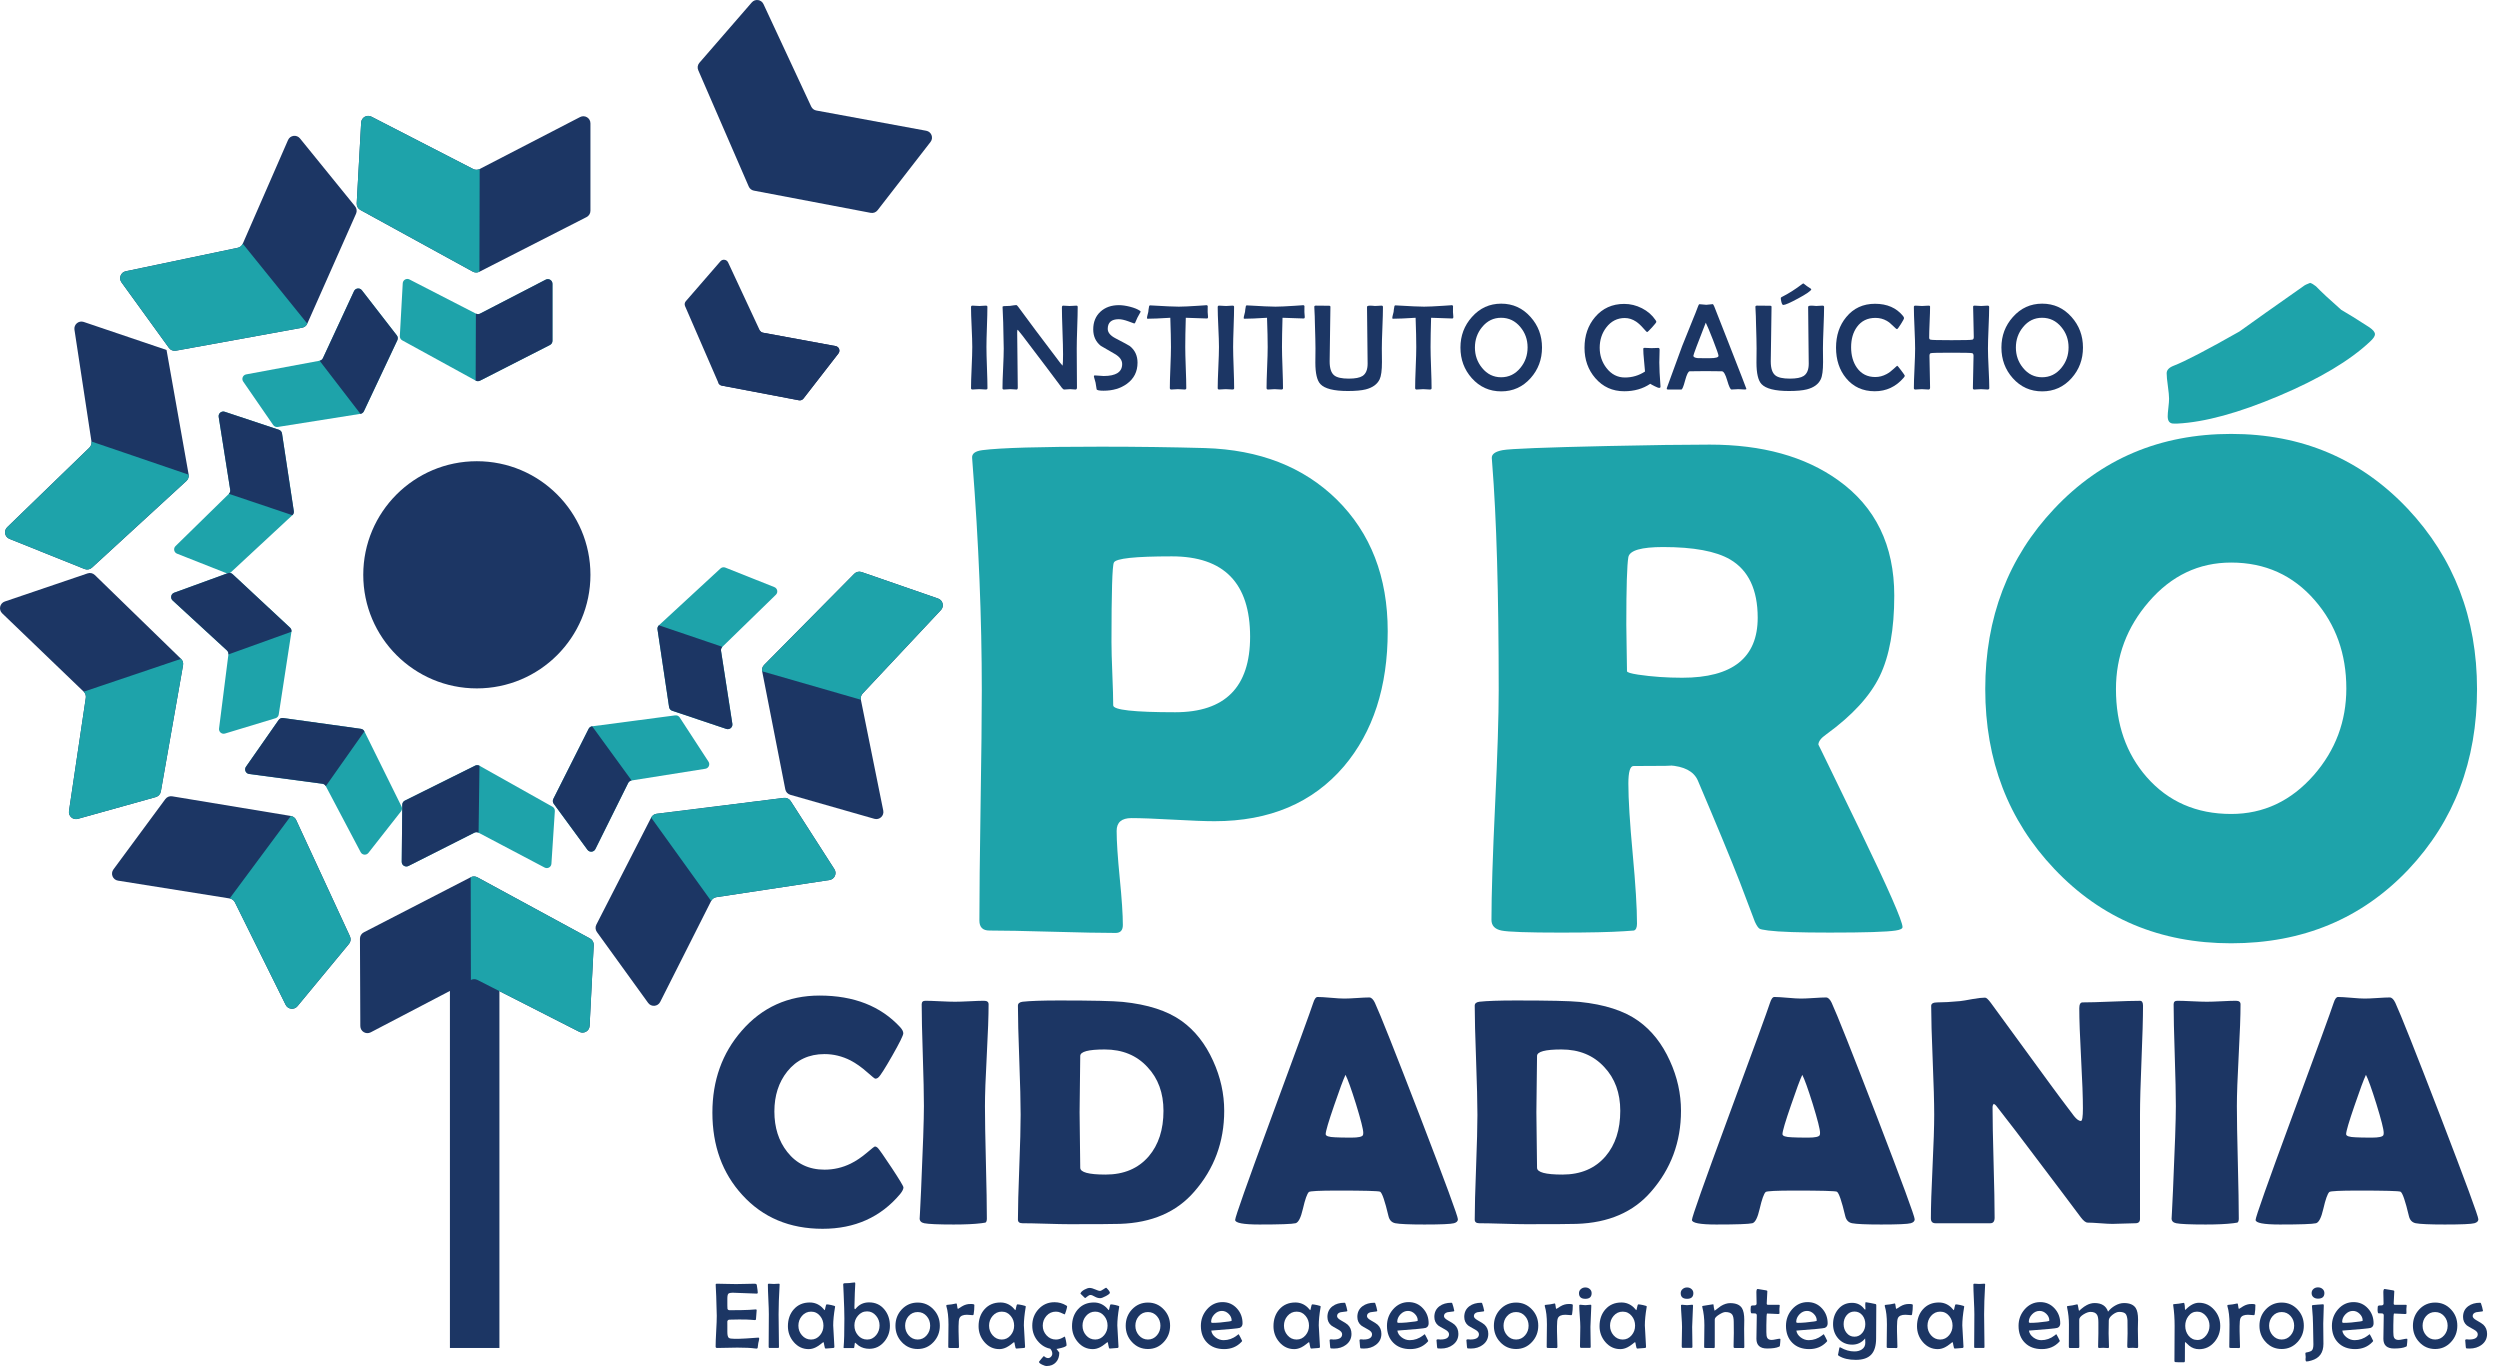 <svg width="164" height="90" viewBox="0 0 164 90" fill="none" xmlns="http://www.w3.org/2000/svg">
<path d="M91.034 41.406C91.034 45.056 90.076 48.012 88.161 50.274C86.109 52.672 83.281 53.871 79.677 53.871C79.073 53.871 78.165 53.837 76.951 53.769C75.736 53.702 74.828 53.667 74.225 53.667C73.576 53.667 73.252 53.947 73.252 54.505C73.252 55.198 73.32 56.231 73.455 57.604C73.591 58.977 73.659 60.002 73.659 60.681C73.659 61.028 73.5 61.201 73.184 61.201C72.264 61.201 70.883 61.174 69.043 61.122C67.203 61.069 65.823 61.043 64.903 61.043C64.466 61.043 64.248 60.825 64.248 60.387C64.248 58.713 64.274 56.198 64.326 52.842C64.379 49.486 64.406 46.971 64.406 45.297C64.406 40.562 64.202 35.584 63.795 30.366L63.772 30.049C63.742 29.763 63.968 29.589 64.451 29.529C65.627 29.378 68.221 29.302 72.233 29.302C74.601 29.302 76.871 29.333 79.043 29.393C82.618 29.499 85.498 30.623 87.685 32.764C89.918 34.966 91.034 37.846 91.034 41.406ZM82.007 41.768C82.007 38.254 80.295 36.497 76.872 36.497C74.458 36.497 73.191 36.632 73.071 36.904C72.965 37.1 72.913 38.842 72.913 42.13C72.913 42.597 72.931 43.287 72.969 44.2C73.007 45.113 73.026 45.803 73.026 46.27C73.026 46.572 74.383 46.723 77.098 46.723C80.37 46.722 82.007 45.071 82.007 41.768Z" fill="#1EA3AA"/>
<path d="M124.806 60.816C124.806 60.922 124.656 60.998 124.354 61.043C123.781 61.133 122.34 61.178 120.033 61.178C118.057 61.178 116.715 61.133 116.006 61.043C115.674 60.998 115.485 60.96 115.441 60.93C115.35 60.884 115.244 60.734 115.124 60.477C114.898 59.889 114.566 59.014 114.129 57.853C113.54 56.345 112.62 54.12 111.368 51.179C111.097 50.591 110.471 50.267 109.491 50.206C109.943 50.237 109.166 50.251 107.16 50.251C106.934 50.251 106.821 50.636 106.821 51.405C106.821 52.431 106.915 53.962 107.104 55.998C107.293 58.034 107.387 59.565 107.387 60.591C107.387 60.847 107.319 60.998 107.184 61.043C106.972 61.058 106.761 61.073 106.55 61.088C105.66 61.148 104.272 61.179 102.387 61.179C100.23 61.179 98.933 61.134 98.496 61.044C98.058 60.953 97.84 60.719 97.84 60.342C97.84 58.683 97.919 56.179 98.077 52.831C98.236 49.483 98.315 46.972 98.315 45.297C98.315 38.918 98.171 33.941 97.885 30.367L97.862 30.05C97.847 29.793 98.085 29.62 98.575 29.529C99.065 29.439 101.369 29.348 105.486 29.258C108.277 29.197 110.501 29.167 112.16 29.167C115.599 29.167 118.404 29.944 120.576 31.497C123.034 33.247 124.264 35.773 124.264 39.076C124.264 41.278 123.947 43.035 123.314 44.347C122.68 45.66 121.511 46.934 119.807 48.171C119.46 48.412 119.287 48.638 119.287 48.849C119.287 48.835 120.206 50.727 122.047 54.528C123.886 58.328 124.806 60.425 124.806 60.816ZM115.305 40.524C115.305 38.684 114.702 37.409 113.495 36.7C112.56 36.157 111.097 35.886 109.106 35.886C107.673 35.886 106.912 36.104 106.821 36.542C106.731 37.054 106.686 38.533 106.686 40.976C106.686 41.323 106.693 41.835 106.708 42.514C106.723 43.193 106.731 43.699 106.731 44.03C106.731 44.106 106.972 44.181 107.455 44.256C108.374 44.392 109.34 44.46 110.35 44.46C113.653 44.46 115.305 43.148 115.305 40.524Z" fill="#1EA3AA"/>
<path d="M162.493 45.207C162.493 49.912 160.993 53.856 157.992 57.039C154.93 60.267 151.054 61.88 146.363 61.88C141.703 61.88 137.834 60.251 134.757 56.994C131.74 53.811 130.233 49.882 130.233 45.207C130.233 40.516 131.74 36.572 134.757 33.374C137.834 30.102 141.703 28.465 146.363 28.465C150.993 28.465 154.854 30.102 157.946 33.374C160.978 36.602 162.493 40.546 162.493 45.207ZM153.919 45.161C153.919 42.899 153.233 40.976 151.861 39.392C150.428 37.734 148.595 36.904 146.363 36.904C144.237 36.904 142.434 37.763 140.956 39.483C139.523 41.142 138.807 43.05 138.807 45.207C138.807 47.514 139.478 49.437 140.821 50.975C142.238 52.589 144.086 53.396 146.364 53.396C148.49 53.396 150.3 52.544 151.793 50.839C153.21 49.211 153.919 47.318 153.919 45.161ZM142.63 27.787C142.344 27.802 142.201 27.643 142.201 27.311C142.201 27.191 142.215 27.003 142.246 26.746C142.276 26.49 142.291 26.294 142.291 26.158C142.291 25.977 142.264 25.698 142.212 25.321C142.159 24.944 142.133 24.665 142.133 24.484C142.133 24.273 142.291 24.107 142.608 23.986C143.347 23.7 144.78 22.953 146.906 21.747C147.826 21.083 149.222 20.095 151.092 18.783C151.183 18.708 151.333 18.633 151.544 18.557C151.65 18.587 151.778 18.662 151.929 18.783C152.276 19.145 152.826 19.658 153.581 20.322C154.003 20.563 154.621 20.947 155.436 21.475C155.677 21.641 155.798 21.792 155.798 21.928C155.798 22.049 155.692 22.207 155.481 22.403C154.154 23.655 152.163 24.843 149.508 25.966C146.854 27.09 144.629 27.697 142.835 27.787H142.63V27.787Z" fill="#1EA3AA"/>
<path d="M64.778 25.47C64.778 25.525 64.74 25.552 64.664 25.552C64.617 25.552 64.545 25.548 64.448 25.54C64.351 25.533 64.279 25.529 64.232 25.529C64.183 25.529 64.109 25.533 64.012 25.54C63.916 25.548 63.844 25.552 63.797 25.552C63.731 25.552 63.699 25.522 63.699 25.462C63.699 25.163 63.712 24.715 63.74 24.115C63.767 23.515 63.781 23.064 63.781 22.763C63.781 22.473 63.767 22.037 63.74 21.455C63.712 20.874 63.699 20.438 63.699 20.147C63.699 20.082 63.729 20.049 63.789 20.049C63.838 20.049 63.914 20.053 64.016 20.061C64.118 20.069 64.195 20.073 64.248 20.073C64.295 20.073 64.365 20.069 64.46 20.061C64.554 20.053 64.624 20.049 64.671 20.049C64.739 20.049 64.773 20.075 64.773 20.128C64.773 20.421 64.763 20.86 64.742 21.446C64.721 22.031 64.711 22.471 64.711 22.764C64.711 23.064 64.722 23.515 64.744 24.117C64.766 24.718 64.778 25.169 64.778 25.47Z" fill="#1C3664"/>
<path d="M70.697 20.136C70.697 20.437 70.686 20.891 70.665 21.497C70.644 22.104 70.634 22.559 70.634 22.862C70.634 23.147 70.636 23.574 70.641 24.143C70.646 24.711 70.649 25.138 70.649 25.423C70.649 25.509 70.616 25.553 70.551 25.553C70.512 25.553 70.453 25.549 70.374 25.541C70.296 25.533 70.237 25.529 70.198 25.529C70.156 25.529 70.092 25.533 70.006 25.541C69.92 25.549 69.856 25.553 69.814 25.553C69.767 25.553 69.71 25.509 69.645 25.423C69.08 24.662 68.224 23.527 67.076 22.019C66.898 21.788 66.795 21.66 66.766 21.634C66.74 21.634 66.727 21.688 66.727 21.795C66.727 22.198 66.734 22.802 66.747 23.609C66.76 24.416 66.766 25.02 66.766 25.423C66.766 25.509 66.74 25.553 66.688 25.553C66.644 25.553 66.576 25.549 66.484 25.541C66.393 25.533 66.325 25.529 66.281 25.529C66.233 25.529 66.163 25.533 66.071 25.541C65.978 25.549 65.908 25.553 65.861 25.553C65.796 25.553 65.763 25.527 65.763 25.474C65.763 25.187 65.776 24.753 65.804 24.174C65.831 23.595 65.845 23.16 65.845 22.87C65.845 22.554 65.833 21.984 65.81 21.16C65.805 20.946 65.791 20.624 65.771 20.195L65.767 20.144C65.764 20.105 65.796 20.084 65.861 20.081C66.031 20.079 66.164 20.074 66.261 20.066C66.297 20.063 66.367 20.053 66.469 20.034C66.555 20.018 66.623 20.011 66.672 20.011C66.696 20.011 66.736 20.049 66.794 20.125C67.395 20.951 68.316 22.18 69.555 23.812C69.61 23.88 69.661 23.938 69.708 23.988C69.727 23.878 69.736 23.627 69.736 23.235C69.736 22.895 69.723 22.385 69.698 21.705C69.674 21.026 69.661 20.517 69.661 20.179C69.661 20.093 69.687 20.05 69.74 20.05C69.787 20.05 69.858 20.054 69.954 20.062C70.049 20.069 70.12 20.073 70.167 20.073C70.217 20.073 70.291 20.069 70.391 20.062C70.49 20.054 70.565 20.05 70.615 20.05C70.669 20.05 70.697 20.079 70.697 20.136Z" fill="#1C3664"/>
<path d="M74.83 20.446C74.778 20.532 74.706 20.663 74.614 20.838C74.585 20.919 74.534 21.034 74.461 21.183C74.445 21.207 74.424 21.218 74.398 21.218C74.401 21.218 74.275 21.172 74.019 21.079C73.764 20.986 73.555 20.94 73.39 20.94C72.909 20.94 72.668 21.152 72.668 21.575C72.668 21.81 72.837 22.016 73.174 22.191C73.742 22.486 74.056 22.657 74.116 22.701C74.453 22.97 74.622 23.334 74.622 23.791C74.622 24.377 74.391 24.838 73.928 25.176C73.512 25.479 73.001 25.631 72.394 25.631C72.112 25.631 71.96 25.599 71.939 25.537C71.929 25.437 71.905 25.292 71.869 25.101C71.848 25.023 71.815 24.905 71.771 24.748C71.763 24.725 71.759 24.702 71.759 24.681C71.759 24.645 71.779 24.627 71.818 24.627C71.881 24.627 71.977 24.633 72.106 24.646C72.235 24.659 72.333 24.666 72.398 24.666C73.209 24.666 73.614 24.405 73.614 23.881C73.614 23.625 73.451 23.403 73.124 23.215C72.528 22.875 72.223 22.698 72.21 22.685C71.881 22.419 71.716 22.06 71.716 21.611C71.716 21.124 71.875 20.735 72.194 20.442C72.506 20.159 72.908 20.018 73.402 20.018C73.611 20.018 73.852 20.052 74.124 20.12C74.419 20.196 74.642 20.288 74.791 20.395C74.804 20.405 74.817 20.422 74.83 20.446Z" fill="#1C3664"/>
<path d="M79.247 20.791C79.247 20.859 79.223 20.893 79.176 20.893C79.103 20.893 78.64 20.878 77.788 20.846C77.764 21.644 77.753 22.283 77.753 22.764C77.753 23.064 77.764 23.516 77.786 24.117C77.809 24.719 77.82 25.17 77.82 25.47C77.82 25.525 77.782 25.553 77.706 25.553C77.659 25.553 77.587 25.549 77.49 25.541C77.393 25.533 77.32 25.529 77.27 25.529C77.223 25.529 77.152 25.533 77.055 25.541C76.957 25.549 76.886 25.553 76.839 25.553C76.773 25.553 76.741 25.52 76.741 25.455C76.741 25.156 76.753 24.709 76.778 24.111C76.802 23.514 76.815 23.064 76.815 22.764C76.815 22.298 76.8 21.659 76.772 20.846C76.097 20.888 75.603 20.909 75.289 20.909C75.258 20.909 75.242 20.896 75.242 20.87C75.242 20.823 75.254 20.755 75.277 20.666C75.306 20.551 75.323 20.483 75.328 20.462C75.333 20.371 75.351 20.244 75.383 20.082C75.396 20.047 75.418 20.031 75.449 20.031L75.496 20.035C76.422 20.09 77.033 20.117 77.328 20.117C77.59 20.117 78.017 20.097 78.611 20.058C79.016 20.032 79.185 20.019 79.117 20.019C79.185 20.019 79.223 20.043 79.231 20.09C79.225 20.061 79.223 20.188 79.223 20.47C79.223 20.504 79.227 20.557 79.235 20.629C79.243 20.701 79.247 20.754 79.247 20.791Z" fill="#1C3664"/>
<path d="M80.96 25.47C80.96 25.525 80.922 25.552 80.847 25.552C80.799 25.552 80.728 25.548 80.631 25.54C80.534 25.533 80.462 25.529 80.415 25.529C80.365 25.529 80.292 25.533 80.195 25.54C80.098 25.548 80.026 25.552 79.979 25.552C79.914 25.552 79.881 25.522 79.881 25.462C79.881 25.163 79.895 24.715 79.922 24.115C79.95 23.515 79.964 23.064 79.964 22.763C79.964 22.473 79.95 22.037 79.922 21.455C79.895 20.874 79.881 20.438 79.881 20.147C79.881 20.082 79.911 20.049 79.972 20.049C80.021 20.049 80.097 20.053 80.199 20.061C80.301 20.069 80.378 20.073 80.43 20.073C80.478 20.073 80.548 20.069 80.642 20.061C80.736 20.053 80.807 20.049 80.854 20.049C80.922 20.049 80.956 20.075 80.956 20.128C80.956 20.421 80.946 20.86 80.925 21.446C80.904 22.031 80.893 22.471 80.893 22.764C80.893 23.064 80.904 23.515 80.927 24.117C80.949 24.718 80.96 25.169 80.96 25.47Z" fill="#1C3664"/>
<path d="M85.592 20.791C85.592 20.859 85.569 20.893 85.522 20.893C85.448 20.893 84.986 20.878 84.133 20.846C84.11 21.644 84.098 22.283 84.098 22.764C84.098 23.064 84.109 23.516 84.132 24.117C84.154 24.719 84.165 25.17 84.165 25.47C84.165 25.525 84.127 25.553 84.052 25.553C84.004 25.553 83.933 25.549 83.836 25.541C83.739 25.533 83.666 25.529 83.616 25.529C83.569 25.529 83.497 25.533 83.4 25.541C83.303 25.549 83.231 25.553 83.184 25.553C83.119 25.553 83.086 25.52 83.086 25.455C83.086 25.156 83.099 24.709 83.123 24.111C83.148 23.514 83.16 23.064 83.16 22.764C83.16 22.298 83.146 21.659 83.117 20.846C82.443 20.888 81.948 20.909 81.635 20.909C81.603 20.909 81.587 20.896 81.587 20.87C81.587 20.823 81.599 20.755 81.623 20.666C81.651 20.551 81.668 20.483 81.673 20.462C81.679 20.371 81.697 20.244 81.728 20.082C81.741 20.047 81.763 20.031 81.795 20.031L81.842 20.035C82.768 20.09 83.378 20.117 83.674 20.117C83.935 20.117 84.363 20.097 84.957 20.058C85.362 20.032 85.531 20.019 85.463 20.019C85.531 20.019 85.568 20.043 85.576 20.09C85.571 20.061 85.569 20.188 85.569 20.47C85.569 20.504 85.573 20.557 85.58 20.629C85.588 20.701 85.592 20.754 85.592 20.791Z" fill="#1C3664"/>
<path d="M90.722 20.136C90.722 20.439 90.71 20.894 90.685 21.499C90.66 22.105 90.648 22.559 90.648 22.862C90.648 22.961 90.649 23.11 90.652 23.307C90.655 23.505 90.656 23.651 90.656 23.748C90.656 24.295 90.605 24.674 90.503 24.886C90.346 25.21 90.041 25.43 89.589 25.545C89.312 25.615 88.921 25.65 88.416 25.65C87.501 25.65 86.901 25.499 86.616 25.195C86.397 24.96 86.287 24.49 86.287 23.783C86.287 23.697 86.288 23.552 86.291 23.346C86.293 23.14 86.295 22.979 86.295 22.862C86.295 22.553 86.282 21.984 86.256 21.155C86.256 20.941 86.244 20.62 86.221 20.194C86.218 20.163 86.217 20.142 86.217 20.131C86.217 20.077 86.251 20.049 86.319 20.049C86.426 20.049 86.571 20.05 86.754 20.053C86.966 20.056 87.11 20.057 87.186 20.057C87.246 20.057 87.276 20.081 87.276 20.128C87.276 20.525 87.267 21.123 87.25 21.92C87.233 22.718 87.225 23.315 87.225 23.712C87.225 24.162 87.326 24.467 87.527 24.626C87.7 24.767 88.017 24.838 88.48 24.838C88.901 24.838 89.2 24.78 89.379 24.665C89.603 24.521 89.716 24.252 89.716 23.857C89.716 23.444 89.709 22.824 89.696 21.996C89.683 21.168 89.676 20.548 89.676 20.135C89.676 20.093 89.714 20.067 89.79 20.056C89.845 20.049 89.923 20.049 90.025 20.056C90.146 20.067 90.203 20.072 90.198 20.072C90.245 20.072 90.317 20.068 90.412 20.061C90.507 20.053 90.579 20.049 90.626 20.049C90.69 20.05 90.722 20.079 90.722 20.136Z" fill="#1C3664"/>
<path d="M95.339 20.791C95.339 20.859 95.316 20.893 95.268 20.893C95.195 20.893 94.732 20.878 93.88 20.846C93.857 21.644 93.845 22.283 93.845 22.764C93.845 23.064 93.856 23.516 93.878 24.117C93.901 24.719 93.912 25.17 93.912 25.47C93.912 25.525 93.874 25.553 93.798 25.553C93.751 25.553 93.679 25.549 93.582 25.541C93.485 25.533 93.412 25.529 93.363 25.529C93.315 25.529 93.244 25.533 93.147 25.541C93.05 25.549 92.978 25.553 92.931 25.553C92.866 25.553 92.833 25.52 92.833 25.455C92.833 25.156 92.845 24.709 92.87 24.111C92.895 23.514 92.907 23.064 92.907 22.764C92.907 22.298 92.893 21.659 92.864 20.846C92.189 20.888 91.695 20.909 91.381 20.909C91.35 20.909 91.334 20.896 91.334 20.87C91.334 20.823 91.346 20.755 91.369 20.666C91.398 20.551 91.415 20.483 91.42 20.462C91.425 20.371 91.443 20.244 91.475 20.082C91.488 20.047 91.51 20.031 91.541 20.031L91.589 20.035C92.514 20.09 93.125 20.117 93.421 20.117C93.682 20.117 94.11 20.097 94.703 20.058C95.108 20.032 95.277 20.019 95.209 20.019C95.277 20.019 95.315 20.043 95.323 20.09C95.318 20.061 95.315 20.188 95.315 20.47C95.315 20.504 95.319 20.557 95.327 20.629C95.335 20.701 95.339 20.754 95.339 20.791Z" fill="#1C3664"/>
<path d="M101.156 22.799C101.156 23.576 100.907 24.244 100.41 24.803C99.892 25.384 99.249 25.674 98.48 25.674C97.709 25.674 97.066 25.385 96.55 24.807C96.054 24.25 95.805 23.581 95.805 22.799C95.805 22.025 96.056 21.357 96.558 20.795C97.076 20.212 97.716 19.92 98.48 19.92C99.246 19.92 99.888 20.212 100.406 20.795C100.906 21.354 101.156 22.022 101.156 22.799ZM100.21 22.787C100.21 22.275 100.051 21.829 99.732 21.45C99.397 21.047 98.977 20.846 98.473 20.846C97.973 20.846 97.558 21.049 97.225 21.457C96.911 21.839 96.755 22.286 96.755 22.799C96.755 23.309 96.912 23.754 97.225 24.136C97.557 24.544 97.973 24.748 98.473 24.748C98.98 24.748 99.401 24.544 99.735 24.136C100.052 23.755 100.21 23.305 100.21 22.787Z" fill="#1C3664"/>
<path d="M108.929 25.36C108.935 25.418 108.902 25.447 108.831 25.447C108.792 25.447 108.697 25.409 108.547 25.335C108.396 25.26 108.3 25.207 108.258 25.176C107.777 25.503 107.207 25.666 106.549 25.666C105.78 25.666 105.147 25.379 104.65 24.803C104.18 24.259 103.944 23.597 103.944 22.815C103.944 22.015 104.175 21.343 104.638 20.799C105.127 20.224 105.764 19.936 106.549 19.936C106.951 19.936 107.339 20.031 107.712 20.221C108.084 20.41 108.382 20.67 108.604 20.999C108.638 21.049 108.655 21.087 108.655 21.113C108.655 21.149 108.561 21.27 108.374 21.476C108.187 21.681 108.079 21.784 108.051 21.784C108.03 21.784 107.95 21.704 107.811 21.544C107.644 21.351 107.484 21.203 107.333 21.101C107.095 20.942 106.846 20.862 106.587 20.862C106.093 20.862 105.688 21.068 105.371 21.482C105.084 21.858 104.94 22.303 104.94 22.815C104.94 23.314 105.088 23.757 105.383 24.141C105.705 24.557 106.109 24.764 106.595 24.764C107.074 24.764 107.513 24.634 107.913 24.372C107.908 24.302 107.886 24.053 107.846 23.627C107.815 23.323 107.799 23.076 107.799 22.885C107.799 22.841 107.828 22.819 107.886 22.819C107.935 22.819 108.01 22.822 108.109 22.828C108.209 22.835 108.283 22.838 108.333 22.838C108.382 22.838 108.458 22.835 108.56 22.831C108.662 22.826 108.738 22.823 108.788 22.823C108.843 22.823 108.87 22.865 108.87 22.948C108.87 23.04 108.867 23.178 108.861 23.362C108.854 23.546 108.851 23.684 108.851 23.776C108.851 24.152 108.876 24.662 108.926 25.305L108.929 25.36Z" fill="#1C3664"/>
<path d="M114.562 25.505C114.562 25.537 114.53 25.552 114.467 25.552C114.418 25.552 114.345 25.548 114.25 25.541C114.155 25.533 114.082 25.529 114.032 25.529C113.983 25.529 113.908 25.533 113.809 25.541C113.709 25.548 113.635 25.552 113.585 25.552C113.512 25.552 113.419 25.354 113.305 24.958C113.191 24.562 113.075 24.361 112.958 24.356C112.861 24.351 112.609 24.348 112.201 24.348H111.581C111.149 24.348 110.904 24.351 110.843 24.356C110.749 24.364 110.649 24.565 110.543 24.96C110.438 25.355 110.356 25.553 110.298 25.553H109.416C109.364 25.553 109.338 25.534 109.338 25.498C109.338 25.472 109.356 25.413 109.392 25.321L110.353 22.693C110.434 22.482 110.68 21.871 111.091 20.861C111.164 20.694 111.263 20.442 111.389 20.104C111.42 20.005 111.454 19.956 111.491 19.956C111.541 19.956 111.614 19.962 111.711 19.975C111.807 19.988 111.881 19.995 111.93 19.995C111.977 19.995 112.049 19.988 112.144 19.974C112.239 19.959 112.309 19.952 112.354 19.952C112.377 19.952 112.41 20.001 112.452 20.097C112.515 20.244 112.824 21.032 113.381 22.462C114.168 24.473 114.562 25.487 114.562 25.505ZM112.734 23.34C112.734 23.264 112.616 22.925 112.381 22.32C112.153 21.735 111.992 21.351 111.898 21.167C111.357 22.548 111.086 23.271 111.086 23.336C111.086 23.425 111.186 23.477 111.385 23.493C111.395 23.496 111.523 23.497 111.769 23.497H112.173C112.547 23.497 112.734 23.445 112.734 23.34Z" fill="#1C3664"/>
<path d="M119.66 20.136C119.66 20.439 119.647 20.894 119.623 21.499C119.598 22.104 119.585 22.558 119.585 22.862C119.585 22.961 119.587 23.109 119.589 23.307C119.592 23.504 119.593 23.651 119.593 23.748C119.593 24.295 119.543 24.674 119.44 24.885C119.283 25.21 118.979 25.429 118.527 25.544C118.25 25.615 117.859 25.65 117.354 25.65C116.439 25.65 115.839 25.498 115.554 25.195C115.334 24.96 115.224 24.489 115.224 23.783C115.224 23.697 115.226 23.551 115.228 23.346C115.231 23.14 115.232 22.979 115.232 22.861C115.232 22.553 115.219 21.984 115.193 21.155C115.193 20.941 115.181 20.62 115.158 20.194C115.155 20.163 115.154 20.142 115.154 20.131C115.154 20.076 115.188 20.049 115.256 20.049C115.363 20.049 115.508 20.05 115.691 20.053C115.903 20.056 116.047 20.057 116.123 20.057C116.183 20.057 116.213 20.08 116.213 20.128C116.213 20.525 116.205 21.123 116.188 21.92C116.171 22.718 116.162 23.315 116.162 23.712C116.162 24.162 116.263 24.467 116.464 24.626C116.637 24.767 116.955 24.838 117.418 24.838C117.839 24.838 118.138 24.78 118.316 24.665C118.541 24.521 118.653 24.252 118.653 23.857C118.653 23.444 118.647 22.824 118.633 21.996C118.62 21.168 118.614 20.548 118.614 20.135C118.614 20.093 118.652 20.067 118.728 20.056C118.782 20.049 118.861 20.049 118.963 20.056C119.083 20.067 119.141 20.072 119.136 20.072C119.183 20.072 119.254 20.068 119.349 20.06C119.445 20.053 119.516 20.049 119.563 20.049C119.627 20.05 119.66 20.078 119.66 20.136ZM118.824 18.983C118.785 19.09 118.496 19.288 117.957 19.579C117.432 19.864 117.106 20.006 116.981 20.006C116.934 20.006 116.893 19.941 116.859 19.81C116.833 19.708 116.82 19.622 116.82 19.551C116.82 19.525 116.845 19.5 116.895 19.477C117.326 19.262 117.773 18.979 118.236 18.625C118.247 18.615 118.266 18.603 118.295 18.59C118.308 18.596 118.325 18.607 118.346 18.625C118.458 18.72 118.604 18.822 118.781 18.931C118.794 18.939 118.809 18.956 118.824 18.983Z" fill="#1C3664"/>
<path d="M124.955 24.647C124.955 24.678 124.93 24.723 124.881 24.78C124.371 25.371 123.739 25.666 122.986 25.666C122.202 25.666 121.574 25.38 121.103 24.807C120.664 24.274 120.444 23.607 120.444 22.807C120.444 22.007 120.668 21.337 121.115 20.799C121.591 20.218 122.22 19.928 123.002 19.928C123.794 19.928 124.407 20.196 124.841 20.732C124.883 20.787 124.904 20.832 124.904 20.869C124.904 20.913 124.835 21.045 124.696 21.263C124.558 21.481 124.474 21.591 124.445 21.591C124.411 21.591 124.332 21.527 124.206 21.399C124.052 21.242 123.907 21.124 123.771 21.046C123.546 20.917 123.297 20.854 123.025 20.854C122.508 20.854 122.105 21.051 121.817 21.446C121.561 21.799 121.433 22.244 121.433 22.779C121.433 23.315 121.56 23.764 121.814 24.125C122.101 24.53 122.503 24.733 123.018 24.733C123.274 24.733 123.521 24.669 123.759 24.541C123.916 24.457 124.076 24.338 124.238 24.184C124.374 24.056 124.448 23.992 124.462 23.992C124.477 23.992 124.564 24.096 124.72 24.304C124.877 24.511 124.955 24.626 124.955 24.647Z" fill="#1C3664"/>
<path d="M130.497 25.463C130.497 25.523 130.457 25.553 130.379 25.553C130.334 25.553 130.266 25.549 130.173 25.541C130.08 25.534 130.01 25.53 129.963 25.53C129.913 25.53 129.838 25.534 129.737 25.541C129.637 25.549 129.562 25.553 129.512 25.553C129.452 25.553 129.421 25.523 129.421 25.463C129.421 25.227 129.429 24.874 129.443 24.404C129.457 23.933 129.464 23.58 129.464 23.345C129.464 23.243 129.434 23.184 129.374 23.168C129.296 23.147 128.843 23.137 128.017 23.137C127.193 23.137 126.741 23.147 126.66 23.168C126.602 23.184 126.573 23.243 126.573 23.345C126.573 23.575 126.58 23.922 126.593 24.384C126.606 24.847 126.613 25.193 126.613 25.423C126.613 25.51 126.58 25.553 126.515 25.553C126.465 25.553 126.39 25.549 126.291 25.541C126.192 25.533 126.117 25.529 126.067 25.529C126.02 25.529 125.95 25.533 125.858 25.541C125.765 25.549 125.695 25.553 125.648 25.553C125.582 25.553 125.55 25.523 125.55 25.462C125.55 25.175 125.563 24.743 125.591 24.166C125.618 23.589 125.632 23.157 125.632 22.87C125.632 22.567 125.618 22.111 125.591 21.503C125.563 20.895 125.55 20.439 125.55 20.136C125.55 20.078 125.582 20.05 125.648 20.05C125.695 20.05 125.767 20.054 125.864 20.061C125.961 20.069 126.034 20.073 126.083 20.073C126.13 20.073 126.203 20.069 126.303 20.061C126.402 20.054 126.475 20.05 126.522 20.05C126.583 20.05 126.613 20.073 126.613 20.12C126.613 20.345 126.603 20.683 126.583 21.134C126.563 21.585 126.554 21.923 126.554 22.148C126.554 22.221 126.581 22.266 126.636 22.281C126.701 22.305 127.162 22.316 128.017 22.316C128.854 22.316 129.311 22.305 129.39 22.281C129.45 22.265 129.48 22.209 129.48 22.112C129.48 21.893 129.473 21.562 129.459 21.12C129.444 20.678 129.437 20.347 129.437 20.128C129.437 20.075 129.467 20.049 129.528 20.049C129.577 20.049 129.65 20.053 129.745 20.061C129.841 20.069 129.913 20.073 129.963 20.073C130.01 20.073 130.081 20.069 130.175 20.061C130.269 20.053 130.339 20.049 130.386 20.049C130.454 20.049 130.489 20.078 130.489 20.136C130.489 20.439 130.475 20.895 130.449 21.503C130.423 22.11 130.41 22.566 130.41 22.869C130.41 23.157 130.425 23.589 130.453 24.166C130.482 24.742 130.497 25.175 130.497 25.463Z" fill="#1C3664"/>
<path d="M136.643 22.799C136.643 23.576 136.395 24.244 135.898 24.803C135.38 25.384 134.737 25.674 133.968 25.674C133.197 25.674 132.553 25.385 132.038 24.807C131.541 24.25 131.293 23.581 131.293 22.799C131.293 22.025 131.544 21.357 132.046 20.795C132.564 20.212 133.204 19.92 133.968 19.92C134.734 19.92 135.376 20.212 135.894 20.795C136.393 21.354 136.643 22.022 136.643 22.799ZM135.698 22.787C135.698 22.275 135.538 21.829 135.219 21.45C134.884 21.047 134.465 20.846 133.96 20.846C133.461 20.846 133.045 21.049 132.713 21.457C132.399 21.839 132.242 22.286 132.242 22.799C132.242 23.309 132.399 23.754 132.713 24.136C133.045 24.544 133.46 24.748 133.96 24.748C134.467 24.748 134.888 24.544 135.223 24.136C135.54 23.755 135.698 23.305 135.698 22.787Z" fill="#1C3664"/>
<path d="M49.803 87.823C49.803 87.856 49.795 87.901 49.779 87.962C49.76 88.038 49.75 88.084 49.745 88.1C49.739 88.172 49.725 88.277 49.703 88.415C49.694 88.451 49.667 88.469 49.626 88.469C49.605 88.469 49.567 88.465 49.511 88.457C49.265 88.422 48.883 88.403 48.366 88.403C48.22 88.403 48 88.408 47.705 88.415C47.411 88.423 47.19 88.427 47.044 88.427C46.978 88.427 46.945 88.398 46.945 88.34C46.945 88.116 46.957 87.779 46.982 87.329C47.008 86.879 47.02 86.542 47.02 86.318C47.02 86.089 47.008 85.664 46.984 85.041C46.98 84.88 46.969 84.641 46.951 84.323L46.948 84.28C46.946 84.234 46.972 84.211 47.026 84.211C47.166 84.211 47.376 84.215 47.657 84.224C47.937 84.231 48.148 84.235 48.288 84.235C48.422 84.235 48.623 84.231 48.891 84.224C49.158 84.215 49.358 84.211 49.493 84.211C49.587 84.211 49.639 84.24 49.646 84.298C49.688 84.563 49.709 84.727 49.709 84.791C49.709 84.838 49.688 84.861 49.643 84.861C49.473 84.861 49.215 84.851 48.87 84.832C48.524 84.813 48.264 84.803 48.09 84.803C47.925 84.803 47.822 84.825 47.779 84.869C47.736 84.914 47.714 85.023 47.714 85.197V85.645C47.714 85.767 47.717 85.838 47.723 85.859C47.741 85.921 47.793 85.951 47.879 85.951C47.904 85.951 47.937 85.951 47.981 85.948C48.028 85.948 48.062 85.948 48.084 85.948C48.476 85.948 48.829 85.942 49.142 85.927C49.263 85.923 49.408 85.913 49.574 85.897C49.616 85.893 49.637 85.911 49.637 85.951C49.637 86.016 49.63 86.114 49.615 86.246C49.6 86.378 49.592 86.477 49.592 86.544C49.592 86.579 49.562 86.597 49.502 86.597C49.478 86.597 49.389 86.591 49.234 86.576C49.122 86.564 48.87 86.558 48.477 86.558C48.147 86.558 47.937 86.562 47.849 86.57C47.769 86.576 47.723 86.619 47.711 86.697C47.713 86.683 47.714 86.76 47.714 86.928V87.372C47.714 87.581 47.746 87.711 47.81 87.763C47.86 87.805 47.985 87.826 48.185 87.826L48.516 87.823C48.656 87.823 49.05 87.799 49.697 87.751L49.742 87.748C49.782 87.745 49.803 87.77 49.803 87.823Z" fill="#1C3664"/>
<path d="M51.145 84.259L51.142 84.297C51.098 85.043 51.076 85.683 51.076 86.218C51.076 86.456 51.08 86.813 51.088 87.289C51.096 87.765 51.1 88.12 51.1 88.357C51.1 88.403 51.084 88.426 51.052 88.426H50.478C50.442 88.426 50.424 88.403 50.424 88.357C50.424 88.12 50.426 87.764 50.43 87.289C50.434 86.813 50.436 86.456 50.436 86.218C50.436 86.001 50.426 85.676 50.404 85.243C50.383 84.809 50.373 84.485 50.373 84.271C50.373 84.231 50.394 84.21 50.436 84.21C50.472 84.21 50.526 84.213 50.598 84.219C50.67 84.225 50.724 84.228 50.76 84.228C50.798 84.228 50.854 84.225 50.929 84.219C51.003 84.213 51.058 84.21 51.094 84.21C51.13 84.211 51.148 84.227 51.145 84.259Z" fill="#1C3664"/>
<path d="M54.785 85.707C54.785 85.715 54.781 85.733 54.776 85.761C54.698 86.22 54.658 86.616 54.658 86.948C54.658 86.968 54.683 87.418 54.733 88.297L54.736 88.339C54.739 88.398 54.712 88.427 54.657 88.427C54.602 88.427 54.519 88.433 54.408 88.447C54.297 88.46 54.214 88.466 54.16 88.466C54.122 88.466 54.093 88.396 54.073 88.256C54.052 88.115 54.034 88.045 54.016 88.045C54.003 88.045 53.95 88.084 53.853 88.163C53.735 88.259 53.625 88.332 53.523 88.382C53.364 88.462 53.206 88.502 53.048 88.502C52.66 88.502 52.332 88.347 52.066 88.036C51.813 87.74 51.687 87.394 51.687 86.999C51.687 86.555 51.814 86.187 52.069 85.896C52.335 85.594 52.685 85.443 53.12 85.443C53.427 85.443 53.694 85.549 53.922 85.761C53.957 85.801 54.01 85.86 54.082 85.936C54.088 85.942 54.094 85.945 54.1 85.945C54.112 85.945 54.129 85.882 54.151 85.755C54.173 85.629 54.201 85.566 54.235 85.566C54.289 85.566 54.39 85.581 54.539 85.612C54.702 85.647 54.785 85.679 54.785 85.707ZM54.018 86.963C54.018 86.717 53.945 86.505 53.799 86.329C53.645 86.139 53.447 86.044 53.207 86.044C52.967 86.044 52.766 86.138 52.606 86.326C52.451 86.507 52.375 86.719 52.375 86.963C52.375 87.206 52.451 87.416 52.606 87.594C52.766 87.78 52.967 87.874 53.207 87.874C53.441 87.874 53.638 87.778 53.796 87.588C53.944 87.41 54.018 87.201 54.018 86.963Z" fill="#1C3664"/>
<path d="M58.378 86.975C58.378 87.372 58.255 87.717 58.008 88.012C57.746 88.325 57.419 88.481 57.029 88.481C56.768 88.481 56.539 88.415 56.34 88.282C56.26 88.214 56.18 88.147 56.1 88.081C56.078 88.087 56.063 88.147 56.056 88.261C56.049 88.375 56.033 88.432 56.007 88.432H55.373C55.349 88.432 55.337 88.42 55.337 88.394C55.337 88.395 55.339 88.377 55.343 88.339C55.375 88.019 55.391 87.406 55.391 86.5C55.391 86.13 55.375 85.586 55.343 84.869C55.323 84.412 55.313 84.212 55.313 84.268C55.313 84.216 55.339 84.187 55.391 84.181C55.463 84.179 55.57 84.175 55.712 84.169C55.74 84.166 55.797 84.16 55.884 84.147C55.956 84.135 56.014 84.129 56.058 84.129C56.09 84.129 56.106 84.152 56.106 84.198C56.106 84.267 56.101 84.371 56.091 84.511C56.082 84.651 56.076 84.756 56.076 84.826C56.076 84.931 56.072 85.087 56.063 85.296C56.054 85.506 56.049 85.663 56.049 85.767C56.049 85.843 56.063 85.881 56.091 85.881C56.105 85.881 56.12 85.87 56.136 85.848C56.357 85.574 56.648 85.436 57.011 85.436C57.425 85.436 57.761 85.591 58.017 85.902C58.258 86.195 58.378 86.553 58.378 86.975ZM57.699 86.948C57.699 86.71 57.624 86.499 57.474 86.317C57.313 86.123 57.116 86.026 56.882 86.026C56.641 86.026 56.441 86.121 56.281 86.311C56.126 86.492 56.049 86.704 56.049 86.948C56.049 87.197 56.126 87.411 56.281 87.591C56.441 87.78 56.643 87.874 56.888 87.874C57.124 87.874 57.321 87.777 57.48 87.582C57.626 87.402 57.699 87.191 57.699 86.948Z" fill="#1C3664"/>
<path d="M61.653 86.963C61.653 87.382 61.516 87.739 61.242 88.035C60.961 88.342 60.614 88.495 60.199 88.495C59.782 88.495 59.434 88.343 59.153 88.038C58.879 87.744 58.742 87.388 58.742 86.969C58.742 86.55 58.879 86.194 59.153 85.899C59.436 85.599 59.785 85.448 60.199 85.448C60.612 85.448 60.958 85.599 61.239 85.899C61.515 86.191 61.653 86.546 61.653 86.963ZM61.019 86.968C61.019 86.724 60.944 86.516 60.794 86.344C60.638 86.161 60.439 86.07 60.199 86.07C59.959 86.07 59.76 86.16 59.601 86.341C59.451 86.515 59.376 86.725 59.376 86.969C59.376 87.209 59.452 87.418 59.604 87.594C59.765 87.78 59.963 87.873 60.199 87.873C60.438 87.873 60.636 87.78 60.794 87.594C60.944 87.417 61.019 87.209 61.019 86.968Z" fill="#1C3664"/>
<path d="M63.918 85.605C63.918 85.825 63.903 86.025 63.873 86.206C63.867 86.252 63.847 86.275 63.813 86.275C63.771 86.275 63.708 86.27 63.623 86.261C63.537 86.252 63.472 86.248 63.429 86.248C63.176 86.248 63.015 86.319 62.945 86.461C62.903 86.547 62.882 86.727 62.882 86.999V87.329C62.882 87.442 62.886 87.612 62.895 87.84C62.905 88.069 62.909 88.239 62.909 88.351C62.909 88.405 62.886 88.432 62.84 88.432C62.778 88.432 62.684 88.431 62.557 88.429C62.431 88.427 62.337 88.426 62.275 88.426C62.228 88.426 62.206 88.4 62.206 88.35C62.206 88.188 62.208 87.944 62.213 87.617C62.218 87.291 62.22 87.045 62.22 86.881C62.22 86.386 62.174 85.989 62.082 85.689C62.078 85.672 62.076 85.66 62.076 85.653C62.076 85.629 62.089 85.612 62.115 85.601C62.189 85.594 62.293 85.581 62.428 85.566C62.644 85.525 62.744 85.505 62.728 85.505C62.76 85.505 62.781 85.565 62.791 85.683C62.801 85.801 62.819 85.86 62.845 85.86C62.849 85.86 62.854 85.858 62.86 85.854C62.942 85.802 63.024 85.749 63.106 85.698C63.197 85.643 63.289 85.603 63.383 85.577C63.461 85.553 63.561 85.541 63.683 85.541C63.84 85.541 63.918 85.563 63.918 85.605Z" fill="#1C3664"/>
<path d="M67.293 85.707C67.293 85.715 67.29 85.733 67.284 85.761C67.206 86.22 67.166 86.616 67.166 86.948C67.166 86.968 67.192 87.418 67.242 88.297L67.245 88.339C67.247 88.398 67.22 88.427 67.165 88.427C67.11 88.427 67.027 88.433 66.916 88.447C66.805 88.46 66.722 88.466 66.668 88.466C66.63 88.466 66.601 88.396 66.581 88.256C66.561 88.115 66.542 88.045 66.524 88.045C66.512 88.045 66.458 88.084 66.362 88.163C66.243 88.259 66.133 88.332 66.031 88.382C65.873 88.462 65.715 88.502 65.557 88.502C65.168 88.502 64.84 88.347 64.574 88.036C64.321 87.74 64.195 87.394 64.195 86.999C64.195 86.555 64.322 86.187 64.577 85.896C64.843 85.594 65.194 85.443 65.629 85.443C65.935 85.443 66.203 85.549 66.431 85.761C66.465 85.801 66.518 85.86 66.59 85.936C66.597 85.942 66.602 85.945 66.608 85.945C66.62 85.945 66.637 85.882 66.659 85.755C66.681 85.629 66.709 85.566 66.743 85.566C66.798 85.566 66.899 85.581 67.047 85.612C67.211 85.647 67.293 85.679 67.293 85.707ZM66.527 86.963C66.527 86.717 66.453 86.505 66.307 86.329C66.153 86.139 65.956 86.044 65.715 86.044C65.475 86.044 65.275 86.138 65.114 86.326C64.96 86.507 64.883 86.719 64.883 86.963C64.883 87.206 64.96 87.416 65.114 87.594C65.275 87.78 65.475 87.874 65.715 87.874C65.95 87.874 66.146 87.778 66.304 87.588C66.452 87.41 66.527 87.201 66.527 86.963Z" fill="#1C3664"/>
<path d="M70.004 85.701C70.004 85.746 69.98 85.844 69.934 85.996C69.888 86.148 69.856 86.224 69.838 86.224C69.748 86.184 69.657 86.144 69.566 86.104C69.475 86.064 69.375 86.044 69.267 86.044C69.02 86.044 68.815 86.135 68.651 86.317C68.487 86.5 68.405 86.715 68.405 86.964C68.405 87.208 68.487 87.419 68.651 87.598C68.819 87.782 69.025 87.874 69.267 87.874C69.401 87.874 69.533 87.841 69.664 87.775C69.794 87.709 69.851 87.676 69.835 87.676C69.861 87.676 69.89 87.76 69.922 87.928C69.952 88.081 69.967 88.186 69.967 88.243C69.967 88.306 69.85 88.367 69.616 88.427C69.419 88.477 69.274 88.502 69.18 88.502C68.767 88.502 68.419 88.348 68.134 88.039C67.856 87.739 67.717 87.38 67.717 86.964C67.717 86.539 67.853 86.178 68.126 85.882C68.406 85.578 68.755 85.425 69.174 85.425C69.455 85.425 69.711 85.497 69.944 85.639C69.983 85.662 70.004 85.683 70.004 85.701ZM69.49 88.731C69.49 88.993 69.417 89.203 69.273 89.361C69.123 89.528 68.918 89.611 68.657 89.611C68.583 89.611 68.483 89.58 68.357 89.518C68.223 89.454 68.156 89.392 68.156 89.334C68.156 89.328 68.207 89.264 68.309 89.142C68.411 89.02 68.467 88.959 68.477 88.959C68.479 88.959 68.482 88.96 68.486 88.962C68.574 89.048 68.664 89.091 68.756 89.091C68.829 89.091 68.892 89.061 68.947 89.001C69.002 88.941 69.03 88.875 69.03 88.802C69.03 88.682 68.984 88.572 68.892 88.472L69.297 88.478C69.341 88.532 69.405 88.616 69.49 88.731Z" fill="#1C3664"/>
<path d="M73.423 85.707C73.423 85.715 73.419 85.733 73.414 85.761C73.336 86.22 73.296 86.616 73.296 86.948C73.296 86.968 73.321 87.418 73.371 88.297L73.374 88.339C73.377 88.397 73.35 88.427 73.295 88.427C73.24 88.427 73.157 88.433 73.046 88.446C72.935 88.459 72.852 88.466 72.798 88.466C72.76 88.466 72.731 88.396 72.711 88.255C72.69 88.115 72.672 88.045 72.654 88.045C72.641 88.045 72.588 88.084 72.492 88.162C72.373 88.258 72.263 88.332 72.161 88.382C72.003 88.462 71.845 88.502 71.686 88.502C71.298 88.502 70.97 88.347 70.704 88.036C70.451 87.739 70.325 87.394 70.325 86.999C70.325 86.555 70.452 86.187 70.707 85.896C70.973 85.594 71.323 85.443 71.758 85.443C72.065 85.443 72.332 85.549 72.561 85.761C72.595 85.801 72.648 85.859 72.72 85.936C72.726 85.942 72.732 85.944 72.738 85.944C72.75 85.944 72.767 85.882 72.789 85.755C72.811 85.629 72.839 85.566 72.873 85.566C72.927 85.566 73.028 85.581 73.177 85.611C73.34 85.647 73.423 85.679 73.423 85.707ZM72.809 84.805C72.809 84.854 72.724 84.925 72.552 85.019C72.379 85.113 72.252 85.16 72.17 85.16C72.051 85.16 71.932 85.125 71.812 85.055C71.692 84.985 71.602 84.95 71.542 84.95C71.473 84.95 71.402 84.984 71.328 85.049C71.254 85.115 71.212 85.148 71.202 85.148C71.178 85.148 71.158 85.14 71.142 85.121C70.965 84.945 70.877 84.859 70.877 84.863C70.877 84.857 70.879 84.849 70.883 84.839C70.913 84.757 70.999 84.677 71.139 84.599C71.273 84.525 71.387 84.488 71.481 84.488C71.579 84.488 71.702 84.521 71.85 84.587C71.996 84.653 72.102 84.686 72.163 84.686C72.201 84.686 72.273 84.651 72.377 84.581C72.481 84.511 72.541 84.476 72.557 84.476L72.587 84.488C72.736 84.637 72.809 84.743 72.809 84.805ZM72.656 86.963C72.656 86.717 72.583 86.505 72.437 86.329C72.283 86.139 72.086 86.043 71.845 86.043C71.605 86.043 71.404 86.138 71.244 86.326C71.09 86.506 71.013 86.719 71.013 86.963C71.013 87.206 71.09 87.416 71.244 87.594C71.404 87.78 71.605 87.873 71.845 87.873C72.079 87.873 72.276 87.778 72.434 87.588C72.582 87.41 72.656 87.201 72.656 86.963Z" fill="#1C3664"/>
<path d="M76.758 86.963C76.758 87.382 76.621 87.739 76.346 88.035C76.066 88.342 75.718 88.495 75.304 88.495C74.887 88.495 74.539 88.343 74.258 88.038C73.984 87.744 73.847 87.388 73.847 86.969C73.847 86.55 73.984 86.194 74.258 85.899C74.541 85.599 74.889 85.448 75.304 85.448C75.716 85.448 76.063 85.599 76.343 85.899C76.62 86.191 76.758 86.546 76.758 86.963ZM76.124 86.968C76.124 86.724 76.049 86.516 75.899 86.344C75.742 86.161 75.544 86.07 75.304 86.07C75.063 86.07 74.864 86.16 74.706 86.341C74.556 86.515 74.48 86.725 74.48 86.969C74.48 87.209 74.557 87.418 74.709 87.594C74.869 87.78 75.067 87.873 75.304 87.873C75.542 87.873 75.74 87.78 75.899 87.594C76.049 87.417 76.124 87.209 76.124 86.968Z" fill="#1C3664"/>
<path d="M81.511 86.812C81.511 86.961 81.448 87.06 81.319 87.11C81.233 87.142 80.614 87.201 79.459 87.287C79.485 87.463 79.582 87.614 79.751 87.738C79.911 87.856 80.083 87.915 80.267 87.915C80.584 87.915 80.874 87.813 81.139 87.609C81.171 87.583 81.203 87.557 81.235 87.531C81.251 87.531 81.262 87.533 81.267 87.537C81.272 87.541 81.309 87.611 81.38 87.746C81.45 87.881 81.485 87.954 81.485 87.963C81.485 87.976 81.469 87.999 81.436 88.033C81.142 88.345 80.764 88.501 80.304 88.501C79.839 88.501 79.468 88.363 79.192 88.085C78.915 87.808 78.777 87.437 78.777 86.975C78.777 86.562 78.909 86.203 79.174 85.896C79.452 85.578 79.794 85.418 80.199 85.418C80.575 85.418 80.89 85.556 81.142 85.833C81.388 86.102 81.511 86.428 81.511 86.812ZM80.797 86.629C80.797 86.463 80.731 86.316 80.6 86.188C80.469 86.059 80.321 85.996 80.157 85.996C79.972 85.996 79.809 86.069 79.665 86.218C79.522 86.366 79.45 86.532 79.45 86.716C79.45 86.759 79.486 86.779 79.558 86.779C79.855 86.779 80.21 86.749 80.622 86.689C80.739 86.673 80.797 86.653 80.797 86.629Z" fill="#1C3664"/>
<path d="M86.638 85.707C86.638 85.715 86.634 85.733 86.629 85.761C86.55 86.22 86.511 86.616 86.511 86.948C86.511 86.968 86.536 87.418 86.586 88.297L86.589 88.339C86.592 88.398 86.565 88.427 86.51 88.427C86.455 88.427 86.372 88.433 86.261 88.447C86.15 88.46 86.067 88.466 86.013 88.466C85.975 88.466 85.946 88.396 85.926 88.256C85.905 88.115 85.886 88.045 85.868 88.045C85.856 88.045 85.802 88.084 85.706 88.163C85.588 88.259 85.478 88.332 85.376 88.382C85.217 88.462 85.059 88.502 84.901 88.502C84.513 88.502 84.185 88.347 83.918 88.036C83.666 87.74 83.54 87.394 83.54 86.999C83.54 86.555 83.667 86.187 83.921 85.896C84.188 85.594 84.538 85.443 84.973 85.443C85.28 85.443 85.547 85.549 85.775 85.761C85.809 85.801 85.863 85.86 85.935 85.936C85.941 85.942 85.947 85.945 85.953 85.945C85.965 85.945 85.982 85.882 86.004 85.755C86.026 85.629 86.054 85.566 86.088 85.566C86.142 85.566 86.243 85.581 86.391 85.612C86.555 85.647 86.638 85.679 86.638 85.707ZM85.871 86.963C85.871 86.717 85.798 86.505 85.652 86.329C85.498 86.139 85.3 86.044 85.06 86.044C84.819 86.044 84.619 86.138 84.459 86.326C84.304 86.507 84.228 86.719 84.228 86.963C84.228 87.206 84.304 87.416 84.459 87.594C84.619 87.78 84.819 87.874 85.06 87.874C85.294 87.874 85.49 87.778 85.649 87.588C85.797 87.41 85.871 87.201 85.871 86.963Z" fill="#1C3664"/>
<path d="M88.657 87.501C88.657 87.8 88.537 88.039 88.299 88.219C88.083 88.383 87.819 88.465 87.509 88.465C87.389 88.465 87.32 88.462 87.305 88.456C87.271 88.44 87.254 88.391 87.254 88.309C87.254 88.265 87.248 88.199 87.237 88.111C87.226 88.023 87.221 87.958 87.221 87.915C87.221 87.89 87.239 87.872 87.275 87.865C87.301 87.858 87.338 87.858 87.386 87.865C87.448 87.871 87.478 87.873 87.476 87.873C87.855 87.873 88.044 87.757 88.044 87.525C88.044 87.415 87.961 87.313 87.795 87.222C87.524 87.073 87.369 86.982 87.329 86.948C87.162 86.806 87.079 86.62 87.079 86.389C87.079 86.089 87.193 85.854 87.419 85.686C87.623 85.536 87.882 85.46 88.194 85.46C88.222 85.46 88.243 85.474 88.256 85.5C88.269 85.525 88.294 85.607 88.331 85.743C88.368 85.879 88.387 85.962 88.387 85.989C88.387 86.011 88.367 86.025 88.33 86.031C88.201 86.049 88.072 86.066 87.942 86.082C87.788 86.124 87.711 86.209 87.711 86.335C87.711 86.425 87.792 86.516 87.954 86.608C88.195 86.742 88.347 86.839 88.411 86.9C88.575 87.056 88.657 87.257 88.657 87.501Z" fill="#1C3664"/>
<path d="M90.619 87.501C90.619 87.8 90.5 88.039 90.261 88.219C90.045 88.383 89.781 88.465 89.471 88.465C89.351 88.465 89.283 88.462 89.267 88.456C89.233 88.44 89.216 88.391 89.216 88.309C89.216 88.265 89.21 88.199 89.199 88.111C89.189 88.023 89.183 87.958 89.183 87.915C89.183 87.89 89.201 87.872 89.237 87.865C89.263 87.858 89.3 87.858 89.348 87.865C89.41 87.871 89.44 87.873 89.438 87.873C89.817 87.873 90.006 87.757 90.006 87.525C90.006 87.415 89.923 87.313 89.757 87.222C89.486 87.073 89.331 86.982 89.291 86.948C89.125 86.806 89.042 86.62 89.042 86.389C89.042 86.089 89.155 85.854 89.382 85.686C89.586 85.536 89.844 85.46 90.156 85.46C90.184 85.46 90.205 85.474 90.218 85.5C90.231 85.525 90.256 85.607 90.293 85.743C90.33 85.879 90.349 85.962 90.349 85.989C90.349 86.011 90.33 86.025 90.292 86.031C90.164 86.049 90.034 86.066 89.904 86.082C89.75 86.124 89.673 86.209 89.673 86.335C89.673 86.425 89.754 86.516 89.917 86.608C90.157 86.742 90.309 86.839 90.373 86.9C90.537 87.056 90.619 87.257 90.619 87.501Z" fill="#1C3664"/>
<path d="M93.719 86.812C93.719 86.961 93.655 87.06 93.527 87.11C93.441 87.142 92.821 87.201 91.667 87.287C91.693 87.463 91.79 87.614 91.958 87.738C92.119 87.856 92.291 87.915 92.475 87.915C92.792 87.915 93.082 87.813 93.347 87.609C93.379 87.583 93.411 87.557 93.443 87.531C93.459 87.531 93.47 87.533 93.475 87.537C93.48 87.541 93.517 87.611 93.587 87.746C93.657 87.881 93.692 87.954 93.692 87.963C93.692 87.976 93.676 87.999 93.644 88.033C93.35 88.345 92.972 88.501 92.511 88.501C92.046 88.501 91.676 88.363 91.4 88.085C91.123 87.808 90.985 87.437 90.985 86.975C90.985 86.562 91.117 86.203 91.382 85.896C91.66 85.578 92.002 85.418 92.407 85.418C92.783 85.418 93.097 85.556 93.35 85.833C93.596 86.102 93.719 86.428 93.719 86.812ZM93.004 86.629C93.004 86.463 92.939 86.316 92.808 86.188C92.676 86.059 92.529 85.996 92.364 85.996C92.18 85.996 92.016 86.069 91.873 86.218C91.73 86.366 91.658 86.532 91.658 86.716C91.658 86.759 91.694 86.779 91.766 86.779C92.063 86.779 92.417 86.749 92.83 86.689C92.947 86.673 93.004 86.653 93.004 86.629Z" fill="#1C3664"/>
<path d="M95.67 87.501C95.67 87.8 95.551 88.039 95.312 88.219C95.096 88.383 94.832 88.465 94.522 88.465C94.402 88.465 94.334 88.462 94.318 88.456C94.284 88.44 94.267 88.391 94.267 88.309C94.267 88.265 94.261 88.199 94.25 88.111C94.24 88.023 94.234 87.958 94.234 87.915C94.234 87.89 94.252 87.872 94.288 87.865C94.314 87.858 94.351 87.858 94.399 87.865C94.461 87.871 94.491 87.873 94.489 87.873C94.868 87.873 95.057 87.757 95.057 87.525C95.057 87.415 94.974 87.313 94.808 87.222C94.537 87.073 94.382 86.982 94.342 86.948C94.176 86.806 94.093 86.62 94.093 86.389C94.093 86.089 94.206 85.854 94.432 85.686C94.636 85.536 94.895 85.46 95.207 85.46C95.235 85.46 95.256 85.474 95.269 85.5C95.282 85.525 95.307 85.607 95.344 85.743C95.381 85.879 95.4 85.962 95.4 85.989C95.4 86.011 95.381 86.025 95.343 86.031C95.215 86.049 95.085 86.066 94.955 86.082C94.801 86.124 94.724 86.209 94.724 86.335C94.724 86.425 94.805 86.516 94.968 86.608C95.208 86.742 95.36 86.839 95.424 86.9C95.587 87.056 95.67 87.257 95.67 87.501Z" fill="#1C3664"/>
<path d="M97.632 87.501C97.632 87.8 97.513 88.039 97.274 88.219C97.058 88.383 96.794 88.465 96.484 88.465C96.364 88.465 96.296 88.462 96.28 88.456C96.246 88.44 96.229 88.391 96.229 88.309C96.229 88.265 96.223 88.199 96.212 88.111C96.201 88.023 96.196 87.958 96.196 87.915C96.196 87.89 96.214 87.872 96.25 87.865C96.276 87.858 96.313 87.858 96.361 87.865C96.423 87.871 96.453 87.873 96.451 87.873C96.83 87.873 97.019 87.757 97.019 87.525C97.019 87.415 96.936 87.313 96.77 87.222C96.499 87.073 96.344 86.982 96.304 86.948C96.138 86.806 96.055 86.62 96.055 86.389C96.055 86.089 96.168 85.854 96.394 85.686C96.598 85.536 96.857 85.46 97.169 85.46C97.197 85.46 97.218 85.474 97.231 85.5C97.244 85.525 97.269 85.607 97.306 85.743C97.343 85.879 97.362 85.962 97.362 85.989C97.362 86.011 97.343 86.025 97.305 86.031C97.177 86.049 97.047 86.066 96.917 86.082C96.763 86.124 96.686 86.209 96.686 86.335C96.686 86.425 96.767 86.516 96.93 86.608C97.17 86.742 97.322 86.839 97.386 86.9C97.55 87.056 97.632 87.257 97.632 87.501Z" fill="#1C3664"/>
<path d="M100.91 86.963C100.91 87.382 100.773 87.739 100.498 88.035C100.218 88.342 99.87 88.495 99.456 88.495C99.039 88.495 98.691 88.343 98.41 88.038C98.136 87.744 97.999 87.388 97.999 86.969C97.999 86.55 98.136 86.194 98.41 85.899C98.693 85.599 99.041 85.448 99.456 85.448C99.868 85.448 100.215 85.599 100.495 85.899C100.772 86.191 100.91 86.546 100.91 86.963ZM100.276 86.968C100.276 86.724 100.2 86.516 100.05 86.344C99.894 86.161 99.696 86.07 99.455 86.07C99.215 86.07 99.016 86.16 98.858 86.341C98.707 86.515 98.632 86.725 98.632 86.969C98.632 87.209 98.708 87.418 98.861 87.594C99.021 87.78 99.219 87.873 99.455 87.873C99.694 87.873 99.892 87.78 100.05 87.594C100.201 87.417 100.276 87.209 100.276 86.968Z" fill="#1C3664"/>
<path d="M103.176 85.605C103.176 85.825 103.16 86.025 103.13 86.206C103.124 86.252 103.105 86.275 103.07 86.275C103.028 86.275 102.965 86.27 102.88 86.261C102.794 86.252 102.73 86.248 102.686 86.248C102.434 86.248 102.272 86.319 102.202 86.461C102.16 86.547 102.139 86.727 102.139 86.999V87.329C102.139 87.442 102.144 87.612 102.153 87.84C102.162 88.069 102.166 88.239 102.166 88.351C102.166 88.405 102.143 88.432 102.097 88.432C102.035 88.432 101.941 88.431 101.815 88.429C101.688 88.427 101.594 88.426 101.532 88.426C101.486 88.426 101.463 88.4 101.463 88.35C101.463 88.188 101.466 87.944 101.47 87.617C101.475 87.291 101.478 87.045 101.478 86.881C101.478 86.386 101.431 85.989 101.339 85.689C101.335 85.672 101.333 85.66 101.333 85.653C101.333 85.629 101.346 85.612 101.372 85.601C101.447 85.594 101.551 85.581 101.685 85.566C101.901 85.525 102.001 85.505 101.985 85.505C102.017 85.505 102.038 85.565 102.048 85.683C102.058 85.801 102.076 85.86 102.102 85.86C102.106 85.86 102.111 85.858 102.117 85.854C102.199 85.802 102.282 85.749 102.364 85.698C102.454 85.643 102.546 85.603 102.64 85.577C102.718 85.553 102.818 85.541 102.94 85.541C103.098 85.541 103.176 85.563 103.176 85.605Z" fill="#1C3664"/>
<path d="M104.411 84.832C104.411 85.078 104.273 85.202 103.999 85.202C103.721 85.202 103.582 85.078 103.582 84.832C103.582 84.722 103.625 84.631 103.711 84.559C103.791 84.491 103.887 84.457 103.999 84.457C104.111 84.457 104.208 84.491 104.289 84.561C104.37 84.632 104.411 84.722 104.411 84.832ZM104.39 85.646C104.39 85.801 104.38 86.034 104.361 86.345C104.342 86.657 104.332 86.891 104.332 87.047C104.332 87.193 104.335 87.412 104.341 87.704C104.347 87.995 104.35 88.213 104.35 88.357C104.35 88.399 104.332 88.42 104.296 88.42H103.71C103.668 88.42 103.647 88.379 103.647 88.297C103.647 88.159 103.651 87.951 103.658 87.673C103.664 87.396 103.668 87.187 103.668 87.047C103.668 86.891 103.657 86.656 103.634 86.344C103.61 86.031 103.599 85.797 103.599 85.64C103.599 85.606 103.62 85.59 103.662 85.59C103.697 85.59 103.753 85.594 103.828 85.605C103.904 85.614 103.96 85.619 103.998 85.619C104.036 85.619 104.093 85.614 104.168 85.605C104.243 85.594 104.3 85.59 104.338 85.59C104.373 85.59 104.39 85.609 104.39 85.646Z" fill="#1C3664"/>
<path d="M108.028 85.707C108.028 85.715 108.025 85.733 108.019 85.761C107.941 86.22 107.902 86.616 107.902 86.948C107.902 86.968 107.927 87.418 107.977 88.297L107.98 88.339C107.982 88.398 107.956 88.427 107.901 88.427C107.845 88.427 107.762 88.433 107.651 88.447C107.54 88.46 107.457 88.466 107.403 88.466C107.365 88.466 107.336 88.396 107.316 88.256C107.296 88.115 107.277 88.045 107.259 88.045C107.247 88.045 107.193 88.084 107.097 88.163C106.979 88.259 106.868 88.332 106.766 88.382C106.608 88.462 106.45 88.502 106.292 88.502C105.903 88.502 105.575 88.347 105.309 88.036C105.056 87.74 104.93 87.394 104.93 86.999C104.93 86.555 105.057 86.187 105.312 85.896C105.578 85.594 105.929 85.443 106.364 85.443C106.67 85.443 106.938 85.549 107.166 85.761C107.2 85.801 107.253 85.86 107.325 85.936C107.332 85.942 107.337 85.945 107.343 85.945C107.355 85.945 107.372 85.882 107.395 85.755C107.416 85.629 107.444 85.566 107.479 85.566C107.533 85.566 107.634 85.581 107.782 85.612C107.946 85.647 108.028 85.679 108.028 85.707ZM107.262 86.963C107.262 86.717 107.188 86.505 107.042 86.329C106.888 86.139 106.691 86.044 106.45 86.044C106.21 86.044 106.01 86.138 105.849 86.326C105.695 86.507 105.618 86.719 105.618 86.963C105.618 87.206 105.695 87.416 105.849 87.594C106.01 87.78 106.21 87.874 106.45 87.874C106.685 87.874 106.881 87.778 107.039 87.588C107.188 87.41 107.262 87.201 107.262 86.963Z" fill="#1C3664"/>
<path d="M111.084 84.832C111.084 85.078 110.946 85.202 110.672 85.202C110.394 85.202 110.255 85.078 110.255 84.832C110.255 84.722 110.297 84.631 110.384 84.559C110.464 84.491 110.56 84.457 110.672 84.457C110.784 84.457 110.881 84.491 110.962 84.561C111.043 84.632 111.084 84.722 111.084 84.832ZM111.063 85.646C111.063 85.801 111.053 86.034 111.034 86.345C111.015 86.657 111.006 86.891 111.006 87.047C111.006 87.193 111.009 87.412 111.015 87.704C111.021 87.995 111.023 88.213 111.023 88.357C111.023 88.399 111.005 88.42 110.97 88.42H110.383C110.341 88.42 110.321 88.379 110.321 88.297C110.321 88.159 110.324 87.951 110.331 87.673C110.338 87.396 110.341 87.187 110.341 87.047C110.341 86.891 110.33 86.656 110.307 86.344C110.284 86.031 110.272 85.797 110.272 85.64C110.272 85.606 110.293 85.59 110.335 85.59C110.371 85.59 110.426 85.594 110.502 85.605C110.577 85.614 110.634 85.619 110.671 85.619C110.709 85.619 110.766 85.614 110.841 85.605C110.917 85.594 110.973 85.59 111.011 85.59C111.046 85.59 111.063 85.609 111.063 85.646Z" fill="#1C3664"/>
<path d="M114.428 88.366C114.428 88.41 114.408 88.432 114.368 88.432C114.302 88.432 114.203 88.431 114.072 88.429C113.94 88.427 113.842 88.426 113.776 88.426C113.74 88.426 113.722 88.397 113.722 88.339C113.722 88.241 113.725 88.092 113.73 87.891C113.737 87.691 113.739 87.541 113.739 87.441C113.739 87.361 113.738 87.24 113.736 87.081C113.734 86.922 113.733 86.803 113.733 86.722C113.733 86.494 113.7 86.333 113.634 86.239C113.554 86.126 113.405 86.07 113.189 86.07C113.089 86.07 112.95 86.126 112.771 86.239C112.583 86.357 112.489 86.462 112.489 86.554V88.357C112.489 88.407 112.47 88.432 112.432 88.432C112.368 88.432 112.272 88.431 112.144 88.429C112.015 88.427 111.919 88.426 111.855 88.426C111.813 88.426 111.792 88.403 111.792 88.357C111.792 88.199 111.795 87.961 111.8 87.645C111.805 87.328 111.807 87.09 111.807 86.93C111.807 86.503 111.762 86.109 111.672 85.749C111.666 85.731 111.663 85.718 111.663 85.71C111.663 85.69 111.676 85.676 111.702 85.668C111.716 85.666 111.831 85.647 112.046 85.612C112.261 85.577 112.374 85.56 112.384 85.56C112.396 85.56 112.404 85.576 112.408 85.608C112.418 85.732 112.441 85.857 112.477 85.984C112.581 85.902 112.719 85.799 112.889 85.677C113.099 85.549 113.302 85.485 113.498 85.485C113.875 85.485 114.133 85.594 114.271 85.812C114.373 85.973 114.424 86.232 114.424 86.591C114.424 86.653 114.423 86.748 114.42 86.876C114.417 87.005 114.415 87.101 114.415 87.165C114.415 87.299 114.417 87.499 114.421 87.766C114.426 88.032 114.428 88.232 114.428 88.366Z" fill="#1C3664"/>
<path d="M116.796 87.873C116.796 87.918 116.792 87.978 116.784 88.054C116.774 88.148 116.768 88.209 116.766 88.237C116.764 88.273 116.761 88.295 116.757 88.303C116.749 88.317 116.73 88.331 116.7 88.345C116.536 88.423 116.277 88.462 115.925 88.462C115.456 88.462 115.221 88.25 115.221 87.826C115.221 87.655 115.225 87.399 115.233 87.058C115.241 86.716 115.245 86.461 115.245 86.29C115.245 86.208 115.204 86.164 115.122 86.158C115.048 86.158 114.975 86.157 114.903 86.155C114.861 86.145 114.84 86.063 114.84 85.908C114.84 85.85 114.844 85.789 114.852 85.725C114.858 85.677 114.89 85.648 114.948 85.638C114.998 85.638 115.047 85.637 115.095 85.635C115.187 85.63 115.233 85.59 115.233 85.512C115.233 85.431 115.231 85.31 115.226 85.145C115.221 84.98 115.219 84.858 115.219 84.775C115.219 84.629 115.247 84.556 115.303 84.556C115.321 84.556 115.509 84.587 115.868 84.649C115.914 84.655 115.937 84.677 115.937 84.715C115.937 84.803 115.93 84.936 115.917 85.112C115.904 85.288 115.897 85.421 115.897 85.509C115.897 85.567 115.924 85.596 115.978 85.596H116.699C116.733 85.596 116.75 85.608 116.75 85.632C116.75 85.656 116.747 85.695 116.74 85.748C116.733 85.801 116.729 85.84 116.729 85.866C116.729 85.896 116.73 85.942 116.732 86.004C116.734 86.066 116.736 86.112 116.736 86.143C116.736 86.181 116.708 86.2 116.651 86.2C116.571 86.2 116.45 86.194 116.288 86.183C116.126 86.172 116.004 86.167 115.924 86.167C115.908 86.167 115.896 86.224 115.888 86.338C115.878 86.48 115.873 86.68 115.873 86.936V87.384C115.873 87.556 115.889 87.676 115.922 87.744C115.97 87.849 116.069 87.9 116.219 87.9C116.281 87.9 116.372 87.887 116.493 87.86C116.613 87.833 116.702 87.82 116.76 87.82C116.784 87.82 116.796 87.838 116.796 87.873Z" fill="#1C3664"/>
<path d="M119.894 86.812C119.894 86.961 119.83 87.06 119.702 87.11C119.615 87.142 118.996 87.201 117.841 87.287C117.868 87.463 117.965 87.614 118.133 87.738C118.293 87.856 118.465 87.915 118.65 87.915C118.966 87.915 119.257 87.813 119.521 87.609C119.553 87.583 119.586 87.557 119.618 87.531C119.634 87.531 119.644 87.533 119.649 87.537C119.654 87.541 119.692 87.611 119.762 87.746C119.832 87.881 119.867 87.954 119.867 87.963C119.867 87.976 119.851 87.999 119.819 88.033C119.524 88.345 119.146 88.501 118.686 88.501C118.221 88.501 117.85 88.363 117.574 88.085C117.298 87.808 117.16 87.437 117.16 86.975C117.16 86.562 117.292 86.203 117.556 85.896C117.835 85.578 118.176 85.418 118.581 85.418C118.958 85.418 119.272 85.556 119.525 85.833C119.77 86.102 119.894 86.428 119.894 86.812ZM119.179 86.629C119.179 86.463 119.113 86.316 118.982 86.188C118.851 86.059 118.703 85.996 118.539 85.996C118.354 85.996 118.191 86.069 118.047 86.218C117.904 86.366 117.832 86.532 117.832 86.716C117.832 86.759 117.868 86.779 117.941 86.779C118.237 86.779 118.592 86.749 119.004 86.689C119.121 86.673 119.179 86.653 119.179 86.629Z" fill="#1C3664"/>
<path d="M123.085 85.626C123.085 85.866 123.083 86.227 123.079 86.709C123.075 87.191 123.073 87.552 123.073 87.792C123.073 88.269 122.97 88.62 122.766 88.847C122.552 89.087 122.209 89.207 121.738 89.207C121.284 89.207 120.916 89.121 120.636 88.949C120.592 88.921 120.57 88.897 120.57 88.877C120.57 88.898 120.6 88.751 120.66 88.432C120.666 88.398 120.68 88.381 120.702 88.381C120.712 88.381 120.725 88.386 120.741 88.396C121.042 88.569 121.343 88.654 121.645 88.654C121.844 88.654 122.008 88.61 122.138 88.522C122.289 88.422 122.364 88.277 122.364 88.086C122.364 88.044 122.36 87.95 122.352 87.804C122.13 88.074 121.847 88.209 121.504 88.209C121.134 88.209 120.829 88.076 120.591 87.81C120.362 87.553 120.249 87.238 120.249 86.864C120.249 86.483 120.359 86.159 120.579 85.893C120.813 85.608 121.118 85.466 121.492 85.466C121.823 85.466 122.085 85.594 122.28 85.848C122.312 85.89 122.335 85.911 122.349 85.911C122.365 85.911 122.373 85.893 122.373 85.857C122.373 85.831 122.371 85.79 122.367 85.732C122.362 85.675 122.36 85.632 122.36 85.605C122.36 85.485 122.372 85.424 122.396 85.424C122.417 85.424 122.525 85.443 122.721 85.48C122.917 85.517 123.024 85.54 123.042 85.547C123.071 85.558 123.085 85.584 123.085 85.626ZM122.364 86.864C122.364 86.64 122.302 86.45 122.18 86.293C122.046 86.123 121.87 86.037 121.651 86.037C121.435 86.037 121.26 86.124 121.126 86.296C121.003 86.452 120.942 86.641 120.942 86.864C120.942 87.082 121.004 87.27 121.129 87.429C121.263 87.601 121.437 87.687 121.652 87.687C121.864 87.687 122.038 87.601 122.175 87.429C122.301 87.271 122.364 87.082 122.364 86.864Z" fill="#1C3664"/>
<path d="M125.48 85.605C125.48 85.825 125.465 86.025 125.434 86.206C125.428 86.252 125.409 86.275 125.374 86.275C125.332 86.275 125.269 86.27 125.184 86.261C125.098 86.252 125.034 86.248 124.99 86.248C124.738 86.248 124.576 86.319 124.506 86.461C124.464 86.547 124.443 86.727 124.443 86.999V87.329C124.443 87.442 124.448 87.612 124.457 87.84C124.466 88.069 124.47 88.239 124.47 88.351C124.47 88.405 124.447 88.432 124.401 88.432C124.339 88.432 124.245 88.431 124.119 88.429C123.993 88.427 123.898 88.426 123.836 88.426C123.79 88.426 123.767 88.4 123.767 88.35C123.767 88.188 123.77 87.944 123.774 87.617C123.779 87.291 123.782 87.045 123.782 86.881C123.782 86.386 123.736 85.989 123.643 85.689C123.639 85.672 123.637 85.66 123.637 85.653C123.637 85.629 123.651 85.612 123.676 85.601C123.751 85.594 123.855 85.581 123.989 85.566C124.205 85.525 124.306 85.505 124.289 85.505C124.322 85.505 124.342 85.565 124.352 85.683C124.362 85.801 124.38 85.86 124.406 85.86C124.41 85.86 124.415 85.858 124.421 85.854C124.503 85.802 124.586 85.749 124.668 85.698C124.758 85.643 124.85 85.603 124.944 85.577C125.022 85.553 125.122 85.541 125.244 85.541C125.402 85.541 125.48 85.563 125.48 85.605Z" fill="#1C3664"/>
<path d="M128.854 85.707C128.854 85.715 128.85 85.733 128.845 85.761C128.767 86.22 128.727 86.616 128.727 86.948C128.727 86.968 128.752 87.418 128.802 88.297L128.805 88.339C128.808 88.398 128.781 88.427 128.726 88.427C128.671 88.427 128.588 88.433 128.477 88.447C128.366 88.46 128.283 88.466 128.229 88.466C128.191 88.466 128.162 88.396 128.142 88.256C128.121 88.115 128.103 88.045 128.084 88.045C128.072 88.045 128.019 88.084 127.922 88.163C127.804 88.259 127.694 88.332 127.592 88.382C127.433 88.462 127.275 88.502 127.117 88.502C126.729 88.502 126.401 88.347 126.134 88.036C125.882 87.74 125.756 87.394 125.756 86.999C125.756 86.555 125.883 86.187 126.138 85.896C126.404 85.594 126.754 85.443 127.189 85.443C127.496 85.443 127.763 85.549 127.991 85.761C128.026 85.801 128.079 85.86 128.151 85.936C128.157 85.942 128.163 85.945 128.169 85.945C128.181 85.945 128.198 85.882 128.22 85.755C128.242 85.629 128.27 85.566 128.304 85.566C128.358 85.566 128.459 85.581 128.608 85.612C128.771 85.647 128.854 85.679 128.854 85.707ZM128.087 86.963C128.087 86.717 128.014 86.505 127.868 86.329C127.714 86.139 127.516 86.044 127.276 86.044C127.036 86.044 126.835 86.138 126.675 86.326C126.52 86.507 126.444 86.719 126.444 86.963C126.444 87.206 126.52 87.416 126.675 87.594C126.835 87.78 127.036 87.874 127.276 87.874C127.51 87.874 127.707 87.778 127.865 87.588C128.013 87.41 128.087 87.201 128.087 86.963Z" fill="#1C3664"/>
<path d="M130.227 84.259L130.223 84.297C130.18 85.043 130.158 85.683 130.158 86.218C130.158 86.456 130.162 86.813 130.17 87.289C130.177 87.765 130.182 88.12 130.182 88.357C130.182 88.403 130.166 88.426 130.133 88.426H129.559C129.523 88.426 129.505 88.403 129.505 88.357C129.505 88.12 129.507 87.764 129.512 87.289C129.516 86.813 129.518 86.456 129.518 86.218C129.518 86.001 129.507 85.676 129.486 85.243C129.465 84.809 129.454 84.485 129.454 84.271C129.454 84.231 129.475 84.21 129.517 84.21C129.553 84.21 129.608 84.213 129.679 84.219C129.752 84.225 129.806 84.228 129.842 84.228C129.879 84.228 129.936 84.225 130.01 84.219C130.084 84.213 130.139 84.21 130.175 84.21C130.212 84.211 130.229 84.227 130.227 84.259Z" fill="#1C3664"/>
<path d="M135.152 86.812C135.152 86.961 135.088 87.06 134.96 87.11C134.873 87.142 134.254 87.201 133.099 87.287C133.125 87.463 133.222 87.614 133.391 87.738C133.551 87.856 133.723 87.915 133.908 87.915C134.224 87.915 134.514 87.813 134.779 87.609C134.811 87.583 134.843 87.557 134.876 87.531C134.892 87.531 134.902 87.533 134.907 87.537C134.912 87.541 134.949 87.611 135.02 87.746C135.09 87.881 135.125 87.954 135.125 87.963C135.125 87.976 135.109 87.999 135.077 88.033C134.782 88.345 134.404 88.501 133.944 88.501C133.479 88.501 133.108 88.363 132.832 88.085C132.555 87.808 132.417 87.437 132.417 86.975C132.417 86.562 132.55 86.203 132.814 85.896C133.093 85.578 133.434 85.418 133.839 85.418C134.215 85.418 134.53 85.556 134.782 85.833C135.028 86.102 135.152 86.428 135.152 86.812ZM134.436 86.629C134.436 86.463 134.371 86.316 134.24 86.188C134.108 86.059 133.961 85.996 133.796 85.996C133.612 85.996 133.448 86.069 133.305 86.218C133.162 86.366 133.09 86.532 133.09 86.716C133.09 86.759 133.126 86.779 133.198 86.779C133.495 86.779 133.849 86.749 134.262 86.689C134.378 86.673 134.436 86.653 134.436 86.629Z" fill="#1C3664"/>
<path d="M140.263 88.315C140.263 88.393 140.24 88.433 140.194 88.433C140.164 88.433 140.118 88.43 140.057 88.424C139.996 88.418 139.95 88.415 139.917 88.415C139.883 88.415 139.832 88.417 139.764 88.421C139.696 88.425 139.645 88.427 139.611 88.427C139.569 88.427 139.548 88.38 139.548 88.286C139.548 88.194 139.552 88.056 139.559 87.873C139.566 87.689 139.569 87.552 139.569 87.46C139.569 86.953 139.567 86.671 139.563 86.612C139.547 86.406 139.505 86.264 139.437 86.186C139.359 86.102 139.219 86.06 139.019 86.06C138.893 86.06 138.75 86.12 138.592 86.24C138.428 86.366 138.343 86.491 138.337 86.612C138.329 86.769 138.325 87.054 138.325 87.469C138.325 87.567 138.329 87.714 138.337 87.911C138.345 88.107 138.349 88.254 138.349 88.352C138.349 88.406 138.331 88.433 138.295 88.433C138.259 88.433 138.206 88.43 138.137 88.424C138.068 88.418 138.015 88.415 137.979 88.415C137.947 88.415 137.9 88.418 137.838 88.422C137.775 88.426 137.729 88.428 137.696 88.428C137.657 88.428 137.636 88.399 137.636 88.341C137.636 88.244 137.64 88.1 137.645 87.906C137.652 87.713 137.654 87.568 137.654 87.472V86.748C137.654 86.521 137.627 86.36 137.573 86.264C137.497 86.128 137.352 86.06 137.137 86.06C137.011 86.06 136.861 86.113 136.686 86.219C136.494 86.336 136.398 86.453 136.398 86.571V87.448C136.398 87.549 136.399 87.698 136.401 87.896C136.403 88.095 136.404 88.243 136.404 88.341C136.404 88.399 136.381 88.428 136.335 88.428H135.776C135.736 88.428 135.716 88.401 135.716 88.347C135.716 88.185 135.717 87.941 135.719 87.615C135.721 87.29 135.722 87.046 135.722 86.884C135.722 86.517 135.683 86.151 135.605 85.787C135.599 85.761 135.596 85.74 135.596 85.724C135.596 85.698 135.605 85.683 135.623 85.679C135.697 85.671 135.805 85.656 135.948 85.633C136.014 85.613 136.113 85.592 136.245 85.567L136.269 85.564C136.293 85.564 136.316 85.635 136.337 85.776C136.358 85.918 136.376 85.988 136.392 85.988L136.542 85.856C136.661 85.754 136.779 85.673 136.897 85.612C137.067 85.524 137.238 85.48 137.408 85.48C137.868 85.48 138.162 85.668 138.288 86.045C138.412 85.885 138.567 85.752 138.751 85.648C138.948 85.536 139.142 85.48 139.334 85.48C139.705 85.48 139.961 85.588 140.103 85.804C140.206 85.965 140.257 86.218 140.257 86.564C140.257 86.63 140.255 86.733 140.25 86.871C140.246 87.009 140.244 87.111 140.244 87.177C140.244 87.304 140.247 87.493 140.253 87.747C140.26 87.999 140.263 88.189 140.263 88.315Z" fill="#1C3664"/>
<path d="M145.648 86.981C145.648 87.386 145.519 87.738 145.263 88.036C144.995 88.35 144.661 88.507 144.263 88.507C144.014 88.507 143.797 88.43 143.611 88.276C143.527 88.198 143.442 88.119 143.358 88.039C143.346 88.045 143.338 88.061 143.334 88.087C143.332 88.099 143.331 88.211 143.331 88.424L143.328 89.271C143.328 89.335 143.305 89.367 143.259 89.367C142.95 89.367 142.768 89.363 142.712 89.355C142.666 89.349 142.643 89.323 142.643 89.277C142.643 89.02 142.645 88.636 142.649 88.123C142.653 87.611 142.655 87.226 142.655 86.969C142.655 86.499 142.625 86.057 142.565 85.644C142.561 85.62 142.559 85.605 142.559 85.596C142.559 85.574 142.569 85.56 142.589 85.554C142.665 85.55 142.776 85.539 142.923 85.521C143.119 85.485 143.229 85.467 143.253 85.467C143.287 85.467 143.309 85.527 143.319 85.647C143.325 85.727 143.33 85.806 143.334 85.885C143.334 85.901 143.34 85.917 143.352 85.933C143.366 85.925 143.382 85.911 143.4 85.891C143.681 85.605 143.964 85.461 144.251 85.461C144.648 85.461 144.982 85.616 145.254 85.927C145.516 86.225 145.648 86.576 145.648 86.981ZM144.944 86.969C144.944 86.729 144.869 86.517 144.719 86.335C144.561 86.141 144.363 86.044 144.127 86.044C143.895 86.044 143.704 86.144 143.556 86.344C143.42 86.524 143.352 86.734 143.352 86.975C143.352 87.219 143.422 87.432 143.562 87.612C143.716 87.806 143.913 87.903 144.151 87.903C144.379 87.903 144.572 87.802 144.728 87.6C144.872 87.412 144.944 87.201 144.944 86.969Z" fill="#1C3664"/>
<path d="M147.954 85.605C147.954 85.825 147.939 86.025 147.909 86.206C147.903 86.252 147.883 86.275 147.849 86.275C147.807 86.275 147.743 86.27 147.658 86.261C147.573 86.252 147.508 86.248 147.464 86.248C147.212 86.248 147.051 86.319 146.981 86.461C146.939 86.547 146.918 86.727 146.918 86.999V87.329C146.918 87.442 146.922 87.612 146.931 87.84C146.94 88.069 146.945 88.239 146.945 88.351C146.945 88.405 146.922 88.432 146.876 88.432C146.813 88.432 146.719 88.431 146.593 88.429C146.467 88.427 146.373 88.426 146.311 88.426C146.264 88.426 146.241 88.4 146.241 88.35C146.241 88.188 146.244 87.944 146.249 87.617C146.254 87.291 146.256 87.045 146.256 86.881C146.256 86.386 146.21 85.989 146.118 85.689C146.114 85.672 146.112 85.66 146.112 85.653C146.112 85.629 146.125 85.612 146.151 85.601C146.225 85.594 146.329 85.581 146.463 85.566C146.68 85.525 146.78 85.505 146.764 85.505C146.796 85.505 146.817 85.565 146.827 85.683C146.837 85.801 146.855 85.86 146.881 85.86C146.885 85.86 146.89 85.858 146.896 85.854C146.978 85.802 147.06 85.749 147.142 85.698C147.233 85.643 147.325 85.603 147.419 85.577C147.497 85.553 147.597 85.541 147.719 85.541C147.876 85.541 147.954 85.563 147.954 85.605Z" fill="#1C3664"/>
<path d="M151.131 86.963C151.131 87.382 150.994 87.739 150.72 88.035C150.439 88.342 150.092 88.495 149.677 88.495C149.26 88.495 148.912 88.343 148.632 88.038C148.357 87.744 148.22 87.388 148.22 86.969C148.22 86.55 148.357 86.194 148.632 85.899C148.914 85.599 149.263 85.448 149.677 85.448C150.09 85.448 150.437 85.599 150.717 85.899C150.993 86.191 151.131 86.546 151.131 86.963ZM150.497 86.968C150.497 86.724 150.422 86.516 150.272 86.344C150.115 86.161 149.917 86.07 149.677 86.07C149.437 86.07 149.237 86.16 149.079 86.341C148.929 86.515 148.853 86.725 148.853 86.969C148.853 87.209 148.93 87.418 149.082 87.594C149.242 87.78 149.441 87.873 149.677 87.873C149.915 87.873 150.114 87.78 150.272 87.594C150.422 87.417 150.497 87.209 150.497 86.968Z" fill="#1C3664"/>
<path d="M152.441 85.638C152.441 85.771 152.435 85.969 152.423 86.235C152.411 86.5 152.405 86.7 152.405 86.834C152.405 86.981 152.407 87.2 152.411 87.494C152.415 87.787 152.417 88.008 152.417 88.156C152.417 88.733 152.157 89.097 151.636 89.247C151.488 89.291 151.379 89.313 151.311 89.313C151.279 89.313 151.259 89.292 151.251 89.25C151.243 89.222 151.241 89.18 151.245 89.124C151.251 89.048 151.254 89.015 151.254 89.025C151.254 88.999 151.25 88.959 151.243 88.906C151.236 88.853 151.233 88.815 151.233 88.79C151.233 88.754 151.246 88.733 151.272 88.727C151.472 88.692 151.6 88.646 151.656 88.592C151.725 88.524 151.759 88.389 151.759 88.187C151.759 88.042 151.755 87.827 151.747 87.54C151.739 87.254 151.735 87.039 151.735 86.894C151.735 86.61 151.712 86.212 151.666 85.702L151.663 85.668C151.663 85.64 151.681 85.622 151.717 85.614C151.729 85.61 151.838 85.6 152.044 85.584C152.251 85.568 152.367 85.56 152.393 85.56C152.425 85.56 152.441 85.586 152.441 85.638ZM152.48 84.827C152.48 85.069 152.34 85.191 152.059 85.191C151.941 85.191 151.844 85.16 151.768 85.1C151.684 85.034 151.642 84.943 151.642 84.827C151.642 84.715 151.684 84.623 151.768 84.551C151.848 84.484 151.945 84.451 152.059 84.451C152.174 84.451 152.271 84.484 152.351 84.551C152.437 84.622 152.48 84.715 152.48 84.827Z" fill="#1C3664"/>
<path d="M155.707 86.812C155.707 86.961 155.643 87.06 155.515 87.11C155.429 87.142 154.809 87.201 153.655 87.287C153.681 87.463 153.778 87.614 153.946 87.738C154.107 87.856 154.279 87.915 154.463 87.915C154.78 87.915 155.07 87.813 155.335 87.609C155.367 87.583 155.399 87.557 155.431 87.531C155.447 87.531 155.457 87.533 155.462 87.537C155.467 87.541 155.505 87.611 155.575 87.746C155.645 87.881 155.68 87.954 155.68 87.963C155.68 87.976 155.664 87.999 155.632 88.033C155.338 88.345 154.96 88.501 154.499 88.501C154.034 88.501 153.664 88.363 153.387 88.085C153.111 87.808 152.973 87.437 152.973 86.975C152.973 86.562 153.105 86.203 153.37 85.896C153.648 85.578 153.99 85.418 154.394 85.418C154.771 85.418 155.085 85.556 155.338 85.833C155.584 86.102 155.707 86.428 155.707 86.812ZM154.992 86.629C154.992 86.463 154.927 86.316 154.795 86.188C154.664 86.059 154.516 85.996 154.352 85.996C154.167 85.996 154.004 86.069 153.861 86.218C153.717 86.366 153.646 86.532 153.646 86.716C153.646 86.759 153.681 86.779 153.754 86.779C154.05 86.779 154.405 86.749 154.817 86.689C154.934 86.673 154.992 86.653 154.992 86.629Z" fill="#1C3664"/>
<path d="M157.924 87.873C157.924 87.918 157.92 87.978 157.913 88.054C157.903 88.148 157.896 88.209 157.894 88.237C157.892 88.273 157.889 88.295 157.886 88.303C157.878 88.317 157.858 88.331 157.828 88.345C157.664 88.423 157.406 88.462 157.053 88.462C156.585 88.462 156.35 88.25 156.35 87.826C156.35 87.655 156.354 87.399 156.362 87.058C156.37 86.716 156.374 86.461 156.374 86.29C156.374 86.208 156.333 86.164 156.251 86.158C156.177 86.158 156.104 86.157 156.032 86.155C155.99 86.145 155.969 86.063 155.969 85.908C155.969 85.85 155.973 85.789 155.98 85.725C155.987 85.677 156.019 85.648 156.077 85.638C156.127 85.638 156.176 85.637 156.224 85.635C156.316 85.63 156.362 85.59 156.362 85.512C156.362 85.431 156.359 85.31 156.355 85.145C156.35 84.98 156.347 84.858 156.347 84.775C156.347 84.629 156.375 84.556 156.431 84.556C156.449 84.556 156.637 84.587 156.996 84.649C157.042 84.655 157.065 84.677 157.065 84.715C157.065 84.803 157.059 84.936 157.045 85.112C157.032 85.288 157.026 85.421 157.026 85.509C157.026 85.567 157.053 85.596 157.107 85.596H157.828C157.862 85.596 157.879 85.608 157.879 85.632C157.879 85.656 157.876 85.695 157.869 85.748C157.861 85.801 157.858 85.84 157.858 85.866C157.858 85.896 157.859 85.942 157.861 86.004C157.863 86.066 157.864 86.112 157.864 86.143C157.864 86.181 157.836 86.2 157.78 86.2C157.7 86.2 157.579 86.194 157.417 86.183C157.254 86.172 157.133 86.167 157.053 86.167C157.037 86.167 157.025 86.224 157.017 86.338C157.007 86.48 157.002 86.68 157.002 86.936V87.384C157.002 87.556 157.018 87.676 157.05 87.744C157.098 87.849 157.197 87.9 157.348 87.9C157.41 87.9 157.501 87.887 157.621 87.86C157.741 87.833 157.83 87.82 157.889 87.82C157.912 87.82 157.924 87.838 157.924 87.873Z" fill="#1C3664"/>
<path d="M161.2 86.963C161.2 87.382 161.062 87.739 160.788 88.035C160.507 88.342 160.16 88.495 159.745 88.495C159.329 88.495 158.98 88.343 158.7 88.038C158.425 87.744 158.288 87.388 158.288 86.969C158.288 86.55 158.425 86.194 158.7 85.899C158.982 85.599 159.331 85.448 159.745 85.448C160.158 85.448 160.505 85.599 160.785 85.899C161.061 86.191 161.2 86.546 161.2 86.963ZM160.565 86.968C160.565 86.724 160.49 86.516 160.34 86.344C160.183 86.161 159.985 86.07 159.745 86.07C159.505 86.07 159.305 86.16 159.147 86.341C158.997 86.515 158.922 86.725 158.922 86.969C158.922 87.209 158.998 87.418 159.15 87.594C159.311 87.78 159.509 87.873 159.745 87.873C159.984 87.873 160.182 87.78 160.34 87.594C160.49 87.417 160.565 87.209 160.565 86.968Z" fill="#1C3664"/>
<path d="M163.153 87.501C163.153 87.8 163.034 88.039 162.796 88.219C162.579 88.383 162.316 88.465 162.005 88.465C161.886 88.465 161.817 88.462 161.801 88.456C161.767 88.44 161.75 88.391 161.75 88.309C161.75 88.265 161.745 88.199 161.734 88.111C161.723 88.023 161.717 87.958 161.717 87.915C161.717 87.89 161.735 87.872 161.771 87.865C161.797 87.858 161.834 87.858 161.882 87.865C161.944 87.871 161.974 87.873 161.973 87.873C162.351 87.873 162.541 87.757 162.541 87.525C162.541 87.415 162.457 87.313 162.291 87.222C162.02 87.073 161.865 86.982 161.825 86.948C161.659 86.806 161.576 86.62 161.576 86.389C161.576 86.089 161.689 85.854 161.916 85.686C162.12 85.536 162.378 85.46 162.69 85.46C162.719 85.46 162.739 85.474 162.752 85.5C162.765 85.525 162.79 85.607 162.828 85.743C162.865 85.879 162.883 85.962 162.883 85.989C162.883 86.011 162.864 86.025 162.826 86.031C162.698 86.049 162.568 86.066 162.438 86.082C162.284 86.124 162.207 86.209 162.207 86.335C162.207 86.425 162.288 86.516 162.451 86.608C162.691 86.742 162.843 86.839 162.907 86.9C163.071 87.056 163.153 87.257 163.153 87.501Z" fill="#1C3664"/>
<path d="M59.266 77.894C59.266 78.005 59.193 78.15 59.048 78.331C57.772 79.849 56.077 80.609 53.962 80.609C51.798 80.609 50.044 79.87 48.699 78.394C47.388 76.965 46.733 75.162 46.733 72.985C46.733 70.877 47.374 69.088 48.657 67.618C49.995 66.079 51.698 65.309 53.764 65.309C56.011 65.309 57.772 66 59.048 67.379C59.187 67.532 59.256 67.667 59.256 67.785C59.256 67.917 59.015 68.405 58.533 69.251C58.051 70.097 57.748 70.572 57.623 70.676C57.567 70.732 57.498 70.76 57.415 70.76C57.38 70.76 57.207 70.621 56.895 70.344C56.52 70.011 56.153 69.751 55.792 69.563C55.244 69.286 54.676 69.148 54.086 69.148C53.067 69.148 52.252 69.529 51.642 70.292C51.08 70.999 50.799 71.873 50.799 72.913C50.799 73.967 51.08 74.851 51.642 75.565C52.252 76.342 53.067 76.73 54.086 76.73C54.69 76.73 55.262 76.598 55.802 76.334C56.156 76.161 56.517 75.918 56.884 75.606C57.189 75.343 57.359 75.211 57.394 75.211C57.463 75.211 57.532 75.249 57.602 75.325C57.712 75.45 58.014 75.884 58.506 76.626C59.013 77.395 59.266 77.817 59.266 77.894Z" fill="#1C3664"/>
<path d="M64.613 72.558C64.613 73.376 64.634 74.607 64.675 76.251C64.717 77.894 64.738 79.125 64.738 79.943C64.738 80.082 64.706 80.168 64.644 80.203C64.63 80.21 64.54 80.224 64.374 80.244C63.923 80.3 63.32 80.328 62.564 80.328C61.552 80.328 60.907 80.3 60.629 80.244C60.428 80.203 60.328 80.095 60.328 79.922C60.328 80.033 60.359 79.423 60.422 78.091C60.546 75.283 60.609 73.439 60.609 72.558C60.609 71.816 60.584 70.703 60.536 69.219C60.487 67.735 60.463 66.622 60.463 65.88C60.463 65.728 60.543 65.651 60.702 65.651C60.917 65.651 61.241 65.661 61.675 65.683C62.108 65.704 62.432 65.714 62.647 65.714C62.862 65.714 63.179 65.704 63.599 65.683C64.019 65.661 64.335 65.651 64.551 65.651C64.752 65.651 64.852 65.728 64.852 65.88C64.852 66.622 64.812 67.735 64.733 69.219C64.652 70.703 64.613 71.817 64.613 72.558Z" fill="#1C3664"/>
<path d="M80.308 72.87C80.308 74.909 79.653 76.677 78.342 78.175C77.184 79.513 75.558 80.217 73.464 80.286C73.062 80.3 71.956 80.307 70.146 80.307C69.806 80.307 69.295 80.297 68.612 80.276C67.929 80.255 67.418 80.245 67.078 80.245C66.877 80.245 66.776 80.165 66.776 80.005C66.776 79.243 66.806 78.097 66.865 76.567C66.924 75.038 66.954 73.893 66.954 73.13C66.954 72.333 66.924 71.138 66.865 69.547C66.806 67.955 66.776 66.764 66.776 65.974C66.776 65.828 66.877 65.742 67.078 65.714C67.57 65.659 68.378 65.631 69.501 65.631C71.637 65.631 73.02 65.662 73.651 65.724C75.295 65.891 76.581 66.307 77.51 66.972C78.383 67.596 79.073 68.47 79.58 69.593C80.065 70.655 80.308 71.747 80.308 72.87ZM76.324 72.87C76.324 71.698 75.974 70.741 75.273 69.999C74.566 69.23 73.63 68.845 72.465 68.845C71.397 68.845 70.864 68.987 70.864 69.271C70.864 69.68 70.856 70.296 70.842 71.118C70.828 71.939 70.821 72.555 70.821 72.964C70.821 73.366 70.828 73.971 70.842 74.779C70.856 75.587 70.864 76.195 70.864 76.604C70.864 76.903 71.418 77.052 72.528 77.052C73.727 77.052 74.67 76.653 75.357 75.855C76.001 75.099 76.324 74.105 76.324 72.87Z" fill="#1C3664"/>
<path d="M95.639 79.984C95.639 80.109 95.552 80.196 95.379 80.244C95.171 80.3 94.526 80.328 93.445 80.328C92.453 80.328 91.815 80.3 91.531 80.244C91.295 80.196 91.146 80.04 91.084 79.776C90.848 78.778 90.664 78.244 90.533 78.175C90.422 78.126 89.493 78.102 87.745 78.102C86.567 78.102 85.939 78.133 85.863 78.195C85.745 78.306 85.613 78.677 85.468 79.308C85.335 79.884 85.176 80.196 84.989 80.244C84.753 80.3 83.963 80.328 82.618 80.328C81.556 80.328 81.026 80.227 81.026 80.026C81.026 79.846 81.809 77.63 83.377 73.38C85.076 68.783 85.998 66.255 86.144 65.798C86.227 65.534 86.324 65.402 86.435 65.402C86.622 65.402 86.911 65.42 87.303 65.454C87.695 65.489 87.988 65.506 88.182 65.506C88.37 65.506 88.645 65.494 89.009 65.47C89.373 65.446 89.645 65.433 89.826 65.433C89.957 65.433 90.079 65.548 90.19 65.776C90.529 66.505 91.521 69.001 93.164 73.265C94.814 77.558 95.639 79.797 95.639 79.984ZM88.265 70.509C88.119 70.814 87.873 71.477 87.526 72.496C87.152 73.577 86.965 74.212 86.965 74.399C86.965 74.524 87.173 74.594 87.589 74.607C87.804 74.621 88.157 74.628 88.65 74.628C89.107 74.628 89.36 74.573 89.409 74.462C89.423 74.427 89.43 74.379 89.43 74.316C89.43 74.087 89.27 73.457 88.952 72.423C88.639 71.424 88.41 70.787 88.265 70.509Z" fill="#1C3664"/>
<path d="M110.273 72.87C110.273 74.909 109.618 76.677 108.308 78.175C107.15 79.513 105.524 80.217 103.43 80.286C103.028 80.3 101.922 80.307 100.112 80.307C99.772 80.307 99.261 80.297 98.578 80.276C97.895 80.255 97.383 80.245 97.044 80.245C96.842 80.245 96.742 80.165 96.742 80.005C96.742 79.243 96.772 78.097 96.831 76.567C96.889 75.038 96.919 73.893 96.919 73.13C96.919 72.333 96.889 71.138 96.831 69.547C96.772 67.955 96.742 66.764 96.742 65.974C96.742 65.828 96.843 65.742 97.044 65.714C97.536 65.659 98.344 65.631 99.467 65.631C101.603 65.631 102.986 65.662 103.617 65.724C105.26 65.891 106.546 66.307 107.476 66.972C108.349 67.596 109.039 68.47 109.545 69.593C110.031 70.655 110.273 71.747 110.273 72.87ZM106.29 72.87C106.29 71.698 105.94 70.741 105.24 69.999C104.532 69.23 103.596 68.845 102.431 68.845C101.363 68.845 100.83 68.987 100.83 69.271C100.83 69.68 100.823 70.296 100.808 71.118C100.794 71.939 100.787 72.555 100.787 72.964C100.787 73.366 100.794 73.971 100.808 74.779C100.822 75.587 100.83 76.195 100.83 76.604C100.83 76.903 101.384 77.052 102.494 77.052C103.693 77.052 104.636 76.653 105.323 75.855C105.968 75.099 106.29 74.105 106.29 72.87Z" fill="#1C3664"/>
<path d="M125.604 79.984C125.604 80.109 125.517 80.196 125.344 80.244C125.136 80.3 124.491 80.328 123.41 80.328C122.418 80.328 121.78 80.3 121.496 80.244C121.26 80.196 121.111 80.04 121.049 79.776C120.813 78.778 120.629 78.244 120.498 78.175C120.387 78.126 119.458 78.102 117.71 78.102C116.532 78.102 115.904 78.133 115.828 78.195C115.71 78.306 115.578 78.677 115.432 79.308C115.3 79.884 115.141 80.196 114.954 80.244C114.718 80.3 113.928 80.328 112.582 80.328C111.521 80.328 110.991 80.227 110.991 80.026C110.991 79.846 111.774 77.63 113.342 73.38C115.04 68.783 115.963 66.255 116.108 65.798C116.192 65.534 116.288 65.402 116.399 65.402C116.587 65.402 116.876 65.42 117.268 65.454C117.66 65.489 117.953 65.506 118.147 65.506C118.334 65.506 118.61 65.494 118.974 65.47C119.338 65.446 119.61 65.433 119.79 65.433C119.922 65.433 120.043 65.548 120.154 65.776C120.494 66.505 121.486 69.001 123.129 73.265C124.779 77.558 125.604 79.797 125.604 79.984ZM118.23 70.509C118.084 70.814 117.838 71.477 117.492 72.496C117.117 73.577 116.93 74.212 116.93 74.399C116.93 74.524 117.138 74.594 117.554 74.607C117.769 74.621 118.122 74.628 118.615 74.628C119.072 74.628 119.325 74.573 119.374 74.462C119.388 74.427 119.395 74.379 119.395 74.316C119.395 74.087 119.235 73.457 118.917 72.423C118.604 71.424 118.375 70.787 118.23 70.509Z" fill="#1C3664"/>
<path d="M140.582 65.974C140.582 66.764 140.549 67.952 140.483 69.537C140.417 71.121 140.384 72.312 140.384 73.11V79.964C140.384 80.151 140.284 80.245 140.083 80.245C139.917 80.245 139.665 80.252 139.329 80.266C138.992 80.28 138.741 80.287 138.575 80.287C138.394 80.287 138.124 80.273 137.763 80.245C137.403 80.218 137.132 80.204 136.952 80.204C136.827 80.204 136.678 80.089 136.505 79.861C136.006 79.188 134.882 77.697 133.135 75.388C132.657 74.743 131.929 73.793 130.951 72.538C130.923 72.497 130.871 72.455 130.795 72.413C130.739 72.462 130.712 72.538 130.712 72.642C130.712 73.447 130.734 74.653 130.779 76.262C130.824 77.871 130.847 79.077 130.847 79.881C130.847 80.124 130.753 80.245 130.566 80.245H126.967C126.766 80.245 126.666 80.138 126.666 79.923C126.666 79.174 126.702 78.044 126.775 76.532C126.848 75.02 126.884 73.887 126.884 73.131C126.884 72.334 126.851 71.141 126.785 69.553C126.719 67.966 126.686 66.776 126.686 65.986C126.686 65.833 126.821 65.757 127.092 65.757C127.494 65.757 127.99 65.729 128.579 65.673C128.718 65.66 128.992 65.615 129.401 65.538C129.747 65.476 130.021 65.445 130.222 65.445C130.306 65.445 130.434 65.563 130.607 65.799L134.487 71.114C134.833 71.592 135.357 72.292 136.057 73.215C136.23 73.43 136.38 73.537 136.505 73.537C136.595 73.537 136.639 73.266 136.639 72.725C136.639 71.998 136.6 70.902 136.52 69.439C136.44 67.976 136.401 66.877 136.401 66.142C136.401 65.885 136.473 65.757 136.619 65.757C137.035 65.757 137.662 65.74 138.501 65.705C139.341 65.671 139.968 65.653 140.384 65.653C140.516 65.652 140.582 65.759 140.582 65.974Z" fill="#1C3664"/>
<path d="M146.739 72.558C146.739 73.376 146.76 74.607 146.802 76.251C146.843 77.894 146.865 79.125 146.865 79.943C146.865 80.082 146.833 80.168 146.771 80.203C146.757 80.21 146.667 80.224 146.5 80.244C146.05 80.3 145.446 80.328 144.691 80.328C143.678 80.328 143.034 80.3 142.756 80.244C142.555 80.203 142.455 80.095 142.455 79.922C142.455 80.033 142.486 79.423 142.548 78.091C142.673 75.283 142.736 73.439 142.736 72.558C142.736 71.816 142.711 70.703 142.663 69.219C142.614 67.735 142.59 66.622 142.59 65.88C142.59 65.728 142.669 65.651 142.829 65.651C143.044 65.651 143.368 65.661 143.802 65.683C144.235 65.704 144.559 65.714 144.774 65.714C144.989 65.714 145.306 65.704 145.726 65.683C146.145 65.661 146.462 65.651 146.677 65.651C146.879 65.651 146.979 65.728 146.979 65.88C146.979 66.622 146.939 67.735 146.859 69.219C146.779 70.703 146.739 71.817 146.739 72.558Z" fill="#1C3664"/>
<path d="M162.58 79.984C162.58 80.109 162.493 80.196 162.32 80.244C162.112 80.3 161.467 80.328 160.386 80.328C159.394 80.328 158.756 80.3 158.472 80.244C158.236 80.196 158.087 80.04 158.025 79.776C157.789 78.778 157.605 78.244 157.474 78.175C157.362 78.126 156.434 78.102 154.686 78.102C153.507 78.102 152.88 78.133 152.804 78.195C152.685 78.306 152.554 78.677 152.408 79.308C152.276 79.884 152.117 80.196 151.93 80.244C151.694 80.3 150.903 80.328 149.558 80.328C148.497 80.328 147.967 80.227 147.967 80.026C147.967 79.846 148.75 77.63 150.317 73.38C152.016 68.783 152.938 66.255 153.084 65.798C153.167 65.534 153.264 65.402 153.375 65.402C153.563 65.402 153.852 65.42 154.244 65.454C154.635 65.489 154.929 65.506 155.123 65.506C155.31 65.506 155.586 65.494 155.95 65.47C156.314 65.446 156.586 65.433 156.766 65.433C156.898 65.433 157.019 65.548 157.13 65.776C157.47 66.505 158.462 69.001 160.105 73.265C161.755 77.558 162.58 79.797 162.58 79.984ZM155.206 70.509C155.06 70.814 154.814 71.477 154.467 72.496C154.093 73.577 153.906 74.212 153.906 74.399C153.906 74.524 154.114 74.594 154.53 74.607C154.745 74.621 155.098 74.628 155.591 74.628C156.048 74.628 156.301 74.573 156.35 74.462C156.364 74.427 156.371 74.379 156.371 74.316C156.371 74.087 156.211 73.457 155.892 72.423C155.58 71.424 155.351 70.787 155.206 70.509Z" fill="#1C3664"/>
<path d="M24.367 7.655L31.04 11.088C31.174 11.157 31.333 11.156 31.466 11.087L38.055 7.678C38.364 7.518 38.733 7.742 38.733 8.09V13.826C38.733 14.001 38.635 14.161 38.48 14.24L31.451 17.826C31.314 17.895 31.151 17.893 31.016 17.819L23.639 13.773C23.482 13.687 23.389 13.519 23.399 13.34L23.691 8.042C23.709 7.707 24.068 7.501 24.367 7.655Z" fill="#1C3664"/>
<path d="M31.45 17.825C31.314 17.895 31.151 17.893 31.016 17.819L23.639 13.773C23.482 13.687 23.389 13.518 23.399 13.34L23.691 8.042C23.709 7.706 24.068 7.5 24.367 7.654L31.04 11.087C31.174 11.156 31.333 11.156 31.466 11.086" fill="#1EA3AA"/>
<path d="M26.861 18.332L31.218 20.573C31.306 20.618 31.409 20.618 31.496 20.573L35.798 18.347C36 18.242 36.241 18.389 36.241 18.616V22.361C36.241 22.475 36.177 22.58 36.076 22.631L31.486 24.973C31.397 25.018 31.291 25.017 31.203 24.968L26.386 22.326C26.283 22.27 26.223 22.16 26.229 22.044L26.42 18.584C26.432 18.366 26.666 18.231 26.861 18.332Z" fill="#1EA3AA"/>
<path d="M31.218 20.573C31.306 20.618 31.41 20.618 31.497 20.572L35.798 18.346C36 18.242 36.241 18.389 36.241 18.616V22.361C36.241 22.475 36.177 22.579 36.076 22.631L31.486 24.972C31.397 25.017 31.291 25.016 31.203 24.968" fill="#1C3664"/>
<path d="M16.148 24.56L20.965 23.664C21.062 23.646 21.144 23.583 21.185 23.494L23.223 19.1C23.319 18.893 23.599 18.862 23.738 19.041L26.032 22.002C26.102 22.092 26.115 22.214 26.066 22.317L23.871 26.978C23.828 27.069 23.744 27.133 23.644 27.148L18.219 28.009C18.103 28.027 17.988 27.978 17.921 27.882L15.954 25.03C15.829 24.849 15.932 24.6 16.148 24.56Z" fill="#1EA3AA"/>
<path d="M20.965 23.664C21.062 23.646 21.144 23.583 21.185 23.494L23.223 19.1C23.319 18.893 23.599 18.862 23.738 19.041L26.031 22.002C26.101 22.092 26.115 22.214 26.066 22.317L23.871 26.978C23.828 27.069 23.743 27.133 23.644 27.148" fill="#1C3664"/>
<path d="M11.514 35.824L15.015 32.395C15.085 32.327 15.118 32.228 15.102 32.132L14.346 27.347C14.311 27.123 14.526 26.94 14.742 27.012L18.296 28.193C18.404 28.229 18.483 28.322 18.5 28.435L19.274 33.529C19.29 33.628 19.255 33.728 19.181 33.796L15.155 37.534C15.07 37.614 14.946 37.637 14.838 37.594L11.615 36.322C11.411 36.242 11.357 35.977 11.514 35.824Z" fill="#1EA3AA"/>
<path d="M15.015 32.396C15.085 32.327 15.118 32.229 15.102 32.132L14.346 27.348C14.311 27.123 14.526 26.941 14.742 27.012L18.295 28.193C18.404 28.229 18.483 28.323 18.5 28.436L19.274 33.529C19.29 33.628 19.255 33.728 19.181 33.797" fill="#1C3664"/>
<path d="M14.369 47.792L14.984 42.931C14.996 42.834 14.961 42.736 14.889 42.67L11.325 39.39C11.157 39.236 11.213 38.959 11.427 38.882L14.945 37.6C15.052 37.561 15.172 37.585 15.256 37.663L19.026 41.174C19.1 41.242 19.135 41.343 19.119 41.442L18.285 46.872C18.268 46.987 18.185 47.082 18.074 47.116L14.758 48.121C14.548 48.184 14.342 48.01 14.369 47.792Z" fill="#1EA3AA"/>
<path d="M14.984 42.931C14.996 42.834 14.961 42.736 14.889 42.67L11.325 39.39C11.157 39.236 11.213 38.959 11.427 38.882L14.945 37.6C15.052 37.561 15.172 37.585 15.256 37.663L19.026 41.174C19.1 41.242 19.135 41.343 19.119 41.442" fill="#1C3664"/>
<path d="M23.66 55.905L21.373 51.572C21.328 51.485 21.243 51.425 21.145 51.413L16.344 50.773C16.119 50.743 16.006 50.484 16.136 50.298L18.281 47.228C18.346 47.135 18.459 47.086 18.572 47.102L23.675 47.812C23.774 47.826 23.86 47.888 23.905 47.978L26.339 52.903C26.391 53.008 26.378 53.133 26.306 53.225L24.168 55.95C24.032 56.123 23.763 56.099 23.66 55.905Z" fill="#1EA3AA"/>
<path d="M21.373 51.572C21.328 51.485 21.243 51.425 21.145 51.413L16.344 50.773C16.119 50.743 16.006 50.484 16.136 50.298L18.281 47.228C18.346 47.135 18.459 47.086 18.572 47.102L23.675 47.812C23.774 47.826 23.86 47.888 23.905 47.978" fill="#1C3664"/>
<path d="M35.729 56.912L31.395 54.627C31.308 54.581 31.204 54.581 31.116 54.625L26.793 56.808C26.59 56.91 26.35 56.761 26.353 56.534L26.39 52.789C26.391 52.675 26.456 52.572 26.558 52.521L31.17 50.226C31.26 50.181 31.366 50.184 31.454 50.233L36.244 52.922C36.346 52.979 36.406 53.09 36.398 53.206L36.173 56.663C36.159 56.882 35.923 57.014 35.729 56.912Z" fill="#1EA3AA"/>
<path d="M31.395 54.627C31.308 54.581 31.204 54.581 31.116 54.625L26.793 56.808C26.59 56.91 26.35 56.761 26.353 56.534L26.39 52.789C26.391 52.675 26.456 52.572 26.558 52.521L31.17 50.226C31.26 50.181 31.366 50.184 31.454 50.233" fill="#1C3664"/>
<path d="M46.272 50.431L41.433 51.199C41.336 51.214 41.252 51.276 41.208 51.364L39.055 55.702C38.954 55.906 38.673 55.93 38.538 55.747L36.324 52.726C36.257 52.634 36.247 52.512 36.298 52.411L38.615 47.809C38.661 47.719 38.747 47.658 38.847 47.645L44.293 46.928C44.409 46.913 44.523 46.965 44.587 47.063L46.478 49.966C46.598 50.15 46.489 50.396 46.272 50.431Z" fill="#1EA3AA"/>
<path d="M41.433 51.198C41.336 51.214 41.252 51.275 41.208 51.363L39.055 55.701C38.954 55.905 38.673 55.929 38.538 55.746L36.324 52.725C36.257 52.633 36.247 52.512 36.298 52.41L38.615 47.808C38.661 47.719 38.747 47.657 38.847 47.644" fill="#1C3664"/>
<path d="M50.898 39.015L47.388 42.432C47.318 42.501 47.285 42.599 47.3 42.696L48.043 47.483C48.078 47.707 47.862 47.889 47.646 47.816L44.096 46.626C43.988 46.59 43.909 46.495 43.892 46.383L43.132 41.287C43.117 41.188 43.152 41.088 43.226 41.019L47.263 37.293C47.348 37.214 47.472 37.191 47.581 37.234L50.799 38.515C51.003 38.596 51.056 38.861 50.898 39.015Z" fill="#1EA3AA"/>
<path d="M47.388 42.432C47.317 42.501 47.285 42.599 47.3 42.696L48.042 47.482C48.077 47.707 47.862 47.888 47.646 47.816L44.096 46.625C43.987 46.589 43.909 46.495 43.892 46.382L43.132 41.287C43.117 41.187 43.152 41.087 43.226 41.019" fill="#1C3664"/>
<path d="M47.763 17.214L49.833 21.655C49.874 21.744 49.956 21.807 50.053 21.825L54.816 22.703C55.04 22.744 55.14 23.007 55.001 23.187L52.706 26.146C52.636 26.236 52.521 26.28 52.41 26.258L47.348 25.296C47.249 25.277 47.166 25.211 47.127 25.119L44.939 20.079C44.893 19.972 44.912 19.848 44.989 19.76L47.259 17.143C47.403 16.977 47.671 17.015 47.763 17.214Z" fill="#1C3664"/>
<path d="M49.833 21.655C49.874 21.744 49.956 21.808 50.053 21.826L54.816 22.703C55.04 22.744 55.14 23.008 55.001 23.187L52.706 26.147C52.636 26.237 52.522 26.28 52.41 26.259L47.348 25.297C47.25 25.278 47.167 25.212 47.127 25.119" fill="#1C3664"/>
<path d="M50.082 0.265L53.216 6.992C53.279 7.126 53.403 7.223 53.549 7.249L60.763 8.578C61.102 8.64 61.254 9.039 61.043 9.311L57.568 13.793C57.462 13.93 57.288 13.995 57.119 13.963L49.453 12.505C49.304 12.477 49.178 12.377 49.118 12.237L45.805 4.605C45.734 4.443 45.763 4.255 45.879 4.121L49.318 0.158C49.536 -0.093 49.941 -0.036 50.082 0.265Z" fill="#1C3664"/>
<path d="M8.25 17.794L15.595 16.256C15.742 16.225 15.865 16.125 15.926 15.987L18.894 9.188C19.033 8.869 19.461 8.811 19.68 9.082L23.294 13.536C23.404 13.671 23.429 13.857 23.358 14.016L20.159 21.23C20.097 21.37 19.969 21.471 19.818 21.498L11.54 23.005C11.364 23.037 11.185 22.965 11.081 22.82L7.969 18.521C7.772 18.249 7.921 17.863 8.25 17.794Z" fill="#1C3664"/>
<path d="M20.159 21.23C20.097 21.37 19.969 21.471 19.818 21.498L11.54 23.005C11.364 23.037 11.185 22.965 11.08 22.82L7.969 18.522C7.772 18.249 7.921 17.864 8.251 17.795L15.595 16.256C15.742 16.225 15.866 16.125 15.926 15.987" fill="#1EA3AA"/>
<path d="M12.377 31.14C12.399 31.292 12.345 31.445 12.231 31.549L6.033 37.238C5.901 37.359 5.712 37.394 5.546 37.327L0.622 35.351C0.309 35.226 0.23 34.821 0.472 34.586L5.863 29.367C5.972 29.262 6.022 29.112 6 28.963L4.884 21.629C4.832 21.285 5.162 21.008 5.492 21.119L10.925 22.959" fill="#1C3664"/>
<path d="M12.377 31.139C12.399 31.291 12.345 31.445 12.231 31.548L6.033 37.238C5.901 37.359 5.712 37.394 5.546 37.327L0.622 35.351C0.309 35.225 0.23 34.82 0.472 34.586L5.863 29.366C5.972 29.262 6.022 29.111 6 28.963" fill="#1EA3AA"/>
<path d="M4.525 53.201L5.628 45.778C5.65 45.63 5.599 45.479 5.491 45.375L0.143 40.234C-0.108 39.993 -0.014 39.572 0.315 39.459L5.746 37.614C5.911 37.557 6.094 37.599 6.219 37.72L11.876 43.221C11.986 43.328 12.036 43.483 12.009 43.635L10.552 51.921C10.521 52.097 10.392 52.24 10.22 52.288L5.109 53.716C4.786 53.807 4.476 53.534 4.525 53.201Z" fill="#1C3664"/>
<path d="M11.876 43.221C11.986 43.328 12.036 43.483 12.01 43.635L10.553 51.921C10.521 52.097 10.392 52.24 10.22 52.288L5.11 53.716C4.786 53.807 4.476 53.534 4.525 53.201L5.628 45.778C5.65 45.629 5.599 45.479 5.49 45.375" fill="#1EA3AA"/>
<path d="M18.739 65.917L15.409 59.192C15.342 59.057 15.214 58.963 15.066 58.939L7.74 57.77C7.396 57.715 7.233 57.315 7.44 57.035L10.846 52.42C10.95 52.279 11.123 52.209 11.296 52.238L19.08 53.527C19.232 53.552 19.361 53.651 19.426 53.79L22.958 61.426C23.033 61.589 23.009 61.78 22.895 61.917L19.513 66.007C19.298 66.266 18.888 66.218 18.739 65.917Z" fill="#1C3664"/>
<path d="M19.08 53.527C19.231 53.552 19.361 53.651 19.425 53.79L22.958 61.426C23.033 61.589 23.008 61.78 22.894 61.917L19.513 66.007C19.298 66.266 18.888 66.218 18.738 65.916L15.408 59.192C15.341 59.057 15.214 58.963 15.065 58.939" fill="#1EA3AA"/>
<path d="M54.415 57.728L46.996 58.854C46.847 58.877 46.719 58.97 46.651 59.104L43.308 65.727C43.151 66.038 42.72 66.072 42.517 65.79L39.157 61.141C39.054 60.999 39.04 60.813 39.12 60.657L42.716 53.634C42.786 53.497 42.92 53.403 43.072 53.384L51.421 52.342C51.599 52.32 51.773 52.402 51.87 52.553L54.736 57.018C54.918 57.301 54.748 57.678 54.415 57.728Z" fill="#1C3664"/>
<path d="M42.716 53.634C42.786 53.497 42.92 53.403 43.072 53.384L51.421 52.342C51.599 52.32 51.773 52.402 51.87 52.553L54.736 57.018C54.918 57.301 54.748 57.678 54.415 57.728L46.996 58.854C46.847 58.877 46.719 58.97 46.651 59.104" fill="#1EA3AA"/>
<path d="M61.724 40.021L56.59 45.494C56.487 45.604 56.444 45.757 56.474 45.904L57.942 53.175C58.011 53.517 57.694 53.809 57.359 53.714L51.844 52.139C51.676 52.091 51.549 51.953 51.516 51.781L49.998 44.038C49.969 43.887 50.016 43.731 50.124 43.622L56.04 37.64C56.166 37.513 56.354 37.469 56.523 37.527L61.536 39.264C61.855 39.374 61.954 39.776 61.724 40.021Z" fill="#1C3664"/>
<path d="M49.999 44.038C49.969 43.887 50.016 43.731 50.124 43.622L56.041 37.64C56.167 37.513 56.354 37.469 56.523 37.527L61.537 39.264C61.855 39.374 61.954 39.775 61.724 40.02L56.59 45.494C56.487 45.603 56.444 45.756 56.474 45.903" fill="#1EA3AA"/>
<path d="M38.004 67.688L31.317 64.283C31.183 64.215 31.024 64.216 30.891 64.285L24.317 67.722C24.008 67.883 23.639 67.66 23.637 67.312L23.613 61.577C23.612 61.402 23.709 61.242 23.865 61.162L30.878 57.547C31.015 57.476 31.178 57.478 31.313 57.551L38.707 61.567C38.864 61.652 38.958 61.82 38.949 61.999L38.679 67.298C38.662 67.634 38.304 67.841 38.004 67.688Z" fill="#1C3664"/>
<path d="M31.281 45.159C35.397 45.159 38.733 41.823 38.733 37.708C38.733 33.593 35.397 30.256 31.281 30.256C27.166 30.256 23.83 33.593 23.83 37.708C23.83 41.823 27.166 45.159 31.281 45.159Z" fill="#1C3664"/>
<path d="M32.762 63.283H29.515V88.427H32.762V63.283Z" fill="#1C3664"/>
<path d="M30.878 57.546C31.015 57.476 31.178 57.478 31.313 57.551L38.707 61.566C38.864 61.652 38.958 61.82 38.949 61.998L38.679 67.297C38.662 67.633 38.304 67.841 38.004 67.688L31.317 64.283C31.183 64.215 31.024 64.216 30.891 64.285" fill="#1EA3AA"/>
</svg>

